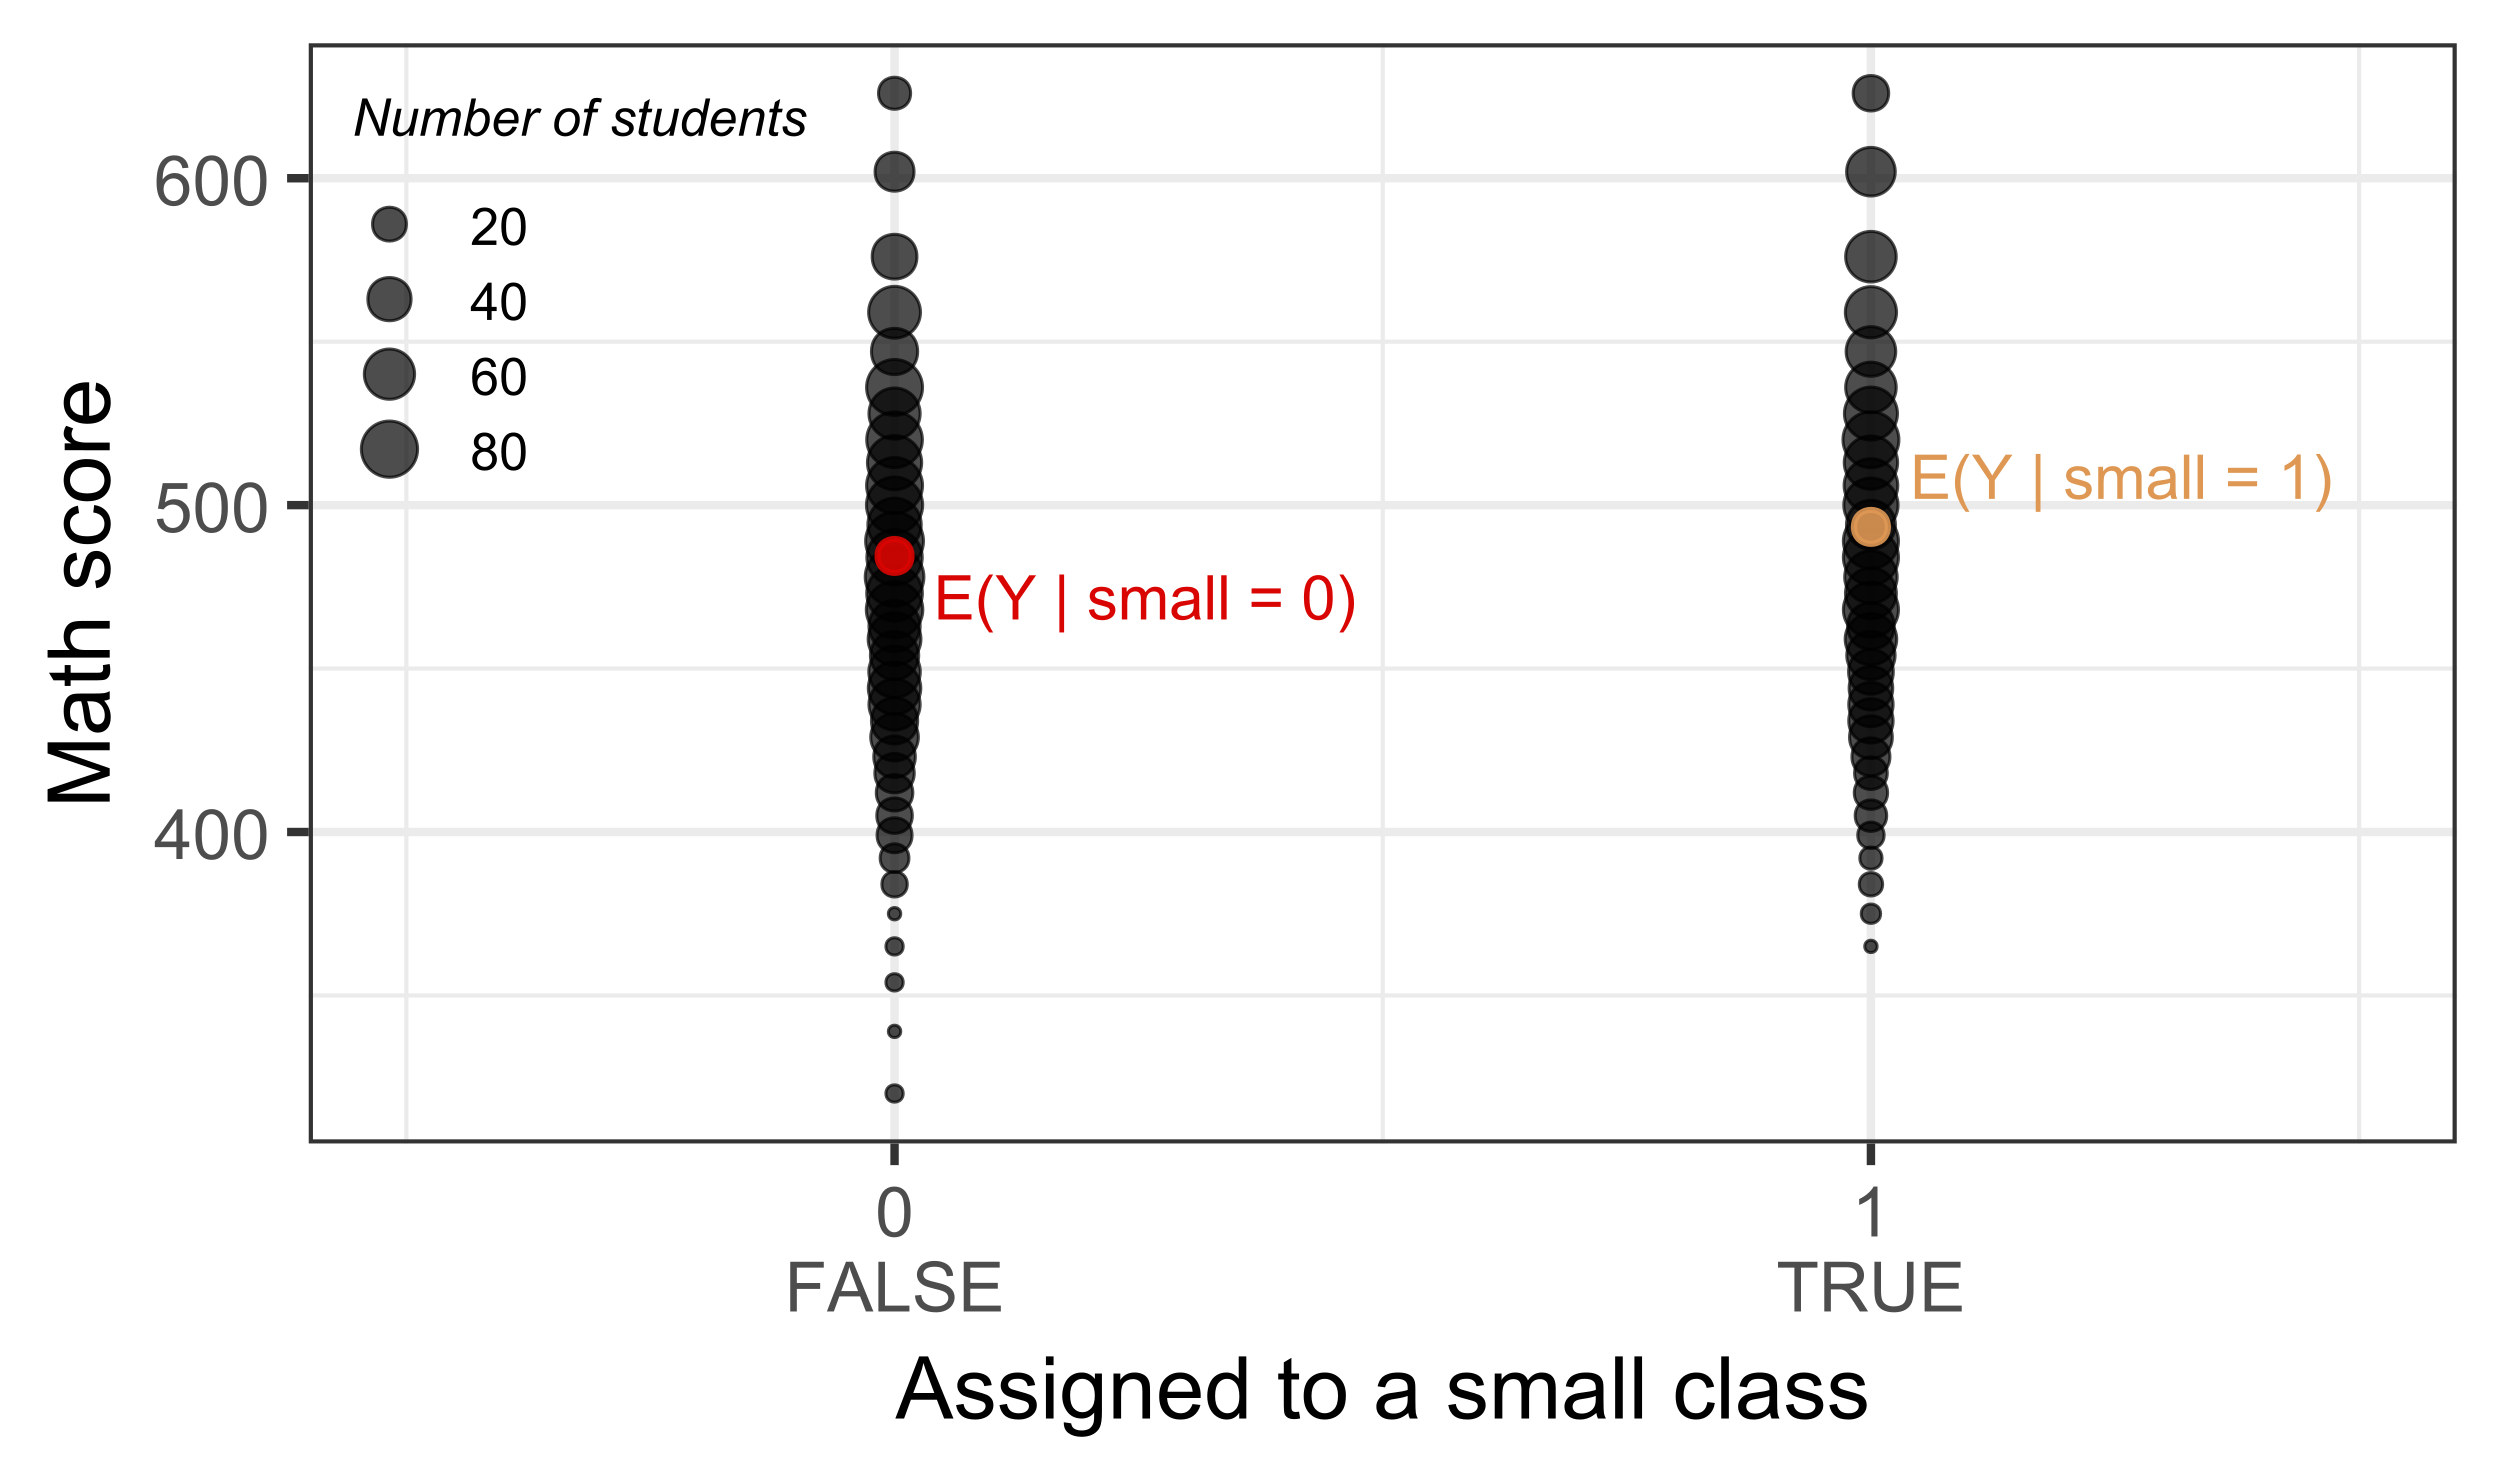 <?xml version="1.0" encoding="UTF-8"?>
<svg xmlns="http://www.w3.org/2000/svg" xmlns:xlink="http://www.w3.org/1999/xlink" width="576" height="342" viewBox="0 0 576 342">
<defs>
<g>
<g id="glyph-0-0">
<path d="M 1.125 0 L 1.125 -10.184 L 8.488 -10.184 L 8.488 -8.98 L 2.473 -8.98 L 2.473 -5.863 L 8.105 -5.863 L 8.105 -4.668 L 2.473 -4.668 L 2.473 -1.203 L 8.727 -1.203 L 8.727 0 Z M 1.125 0 "/>
</g>
<g id="glyph-0-1">
<path d="M 3.328 2.992 C 2.637 2.125 2.055 1.105 1.578 -0.062 C 1.102 -1.23 0.863 -2.438 0.863 -3.688 C 0.863 -4.789 1.039 -5.848 1.395 -6.855 C 1.812 -8.027 2.457 -9.195 3.328 -10.355 L 4.223 -10.355 C 3.664 -9.395 3.293 -8.707 3.113 -8.293 C 2.828 -7.656 2.605 -6.988 2.445 -6.293 C 2.246 -5.426 2.145 -4.559 2.145 -3.68 C 2.145 -1.453 2.84 0.77 4.223 2.992 Z M 3.328 2.992 "/>
</g>
<g id="glyph-0-2">
<path d="M 3.965 0 L 3.965 -4.312 L 0.043 -10.184 L 1.68 -10.184 L 3.688 -7.113 C 4.059 -6.539 4.402 -5.965 4.723 -5.391 C 5.027 -5.922 5.398 -6.523 5.836 -7.191 L 7.809 -10.184 L 9.379 -10.184 L 5.312 -4.312 L 5.312 0 Z M 3.965 0 "/>
</g>
<g id="glyph-0-3">
</g>
<g id="glyph-0-4">
<path d="M 1.305 2.992 L 1.305 -10.355 L 2.398 -10.355 L 2.398 2.992 Z M 1.305 2.992 "/>
</g>
<g id="glyph-0-5">
<path d="M 0.438 -2.203 L 1.676 -2.398 C 1.742 -1.902 1.938 -1.52 2.254 -1.258 C 2.57 -0.992 3.016 -0.863 3.586 -0.863 C 4.16 -0.863 4.586 -0.977 4.863 -1.211 C 5.141 -1.445 5.281 -1.719 5.281 -2.035 C 5.281 -2.316 5.156 -2.539 4.91 -2.703 C 4.738 -2.812 4.312 -2.953 3.633 -3.125 C 2.715 -3.359 2.082 -3.559 1.727 -3.727 C 1.371 -3.895 1.102 -4.129 0.922 -4.43 C 0.738 -4.727 0.645 -5.059 0.645 -5.418 C 0.645 -5.746 0.723 -6.051 0.871 -6.332 C 1.023 -6.613 1.227 -6.844 1.488 -7.031 C 1.68 -7.172 1.945 -7.297 2.281 -7.395 C 2.617 -7.492 2.977 -7.543 3.363 -7.543 C 3.941 -7.543 4.449 -7.461 4.887 -7.293 C 5.324 -7.129 5.648 -6.902 5.855 -6.617 C 6.062 -6.332 6.207 -5.949 6.285 -5.473 L 5.062 -5.309 C 5.008 -5.688 4.848 -5.984 4.582 -6.195 C 4.316 -6.41 3.938 -6.516 3.453 -6.516 C 2.879 -6.516 2.469 -6.422 2.223 -6.23 C 1.977 -6.043 1.855 -5.82 1.855 -5.562 C 1.855 -5.402 1.906 -5.258 2.008 -5.125 C 2.109 -4.992 2.27 -4.883 2.488 -4.793 C 2.613 -4.746 2.98 -4.641 3.59 -4.473 C 4.477 -4.238 5.094 -4.043 5.441 -3.895 C 5.793 -3.742 6.066 -3.523 6.266 -3.238 C 6.465 -2.949 6.562 -2.594 6.562 -2.168 C 6.562 -1.75 6.441 -1.359 6.199 -0.988 C 5.957 -0.621 5.605 -0.336 5.148 -0.137 C 4.688 0.066 4.172 0.168 3.59 0.168 C 2.633 0.168 1.902 -0.031 1.398 -0.43 C 0.898 -0.828 0.578 -1.418 0.438 -2.203 Z M 0.438 -2.203 "/>
</g>
<g id="glyph-0-6">
<path d="M 0.938 0 L 0.938 -7.379 L 2.055 -7.379 L 2.055 -6.344 C 2.289 -6.703 2.594 -6.992 2.98 -7.215 C 3.363 -7.434 3.801 -7.543 4.293 -7.543 C 4.84 -7.543 5.289 -7.43 5.637 -7.203 C 5.988 -6.977 6.234 -6.66 6.375 -6.25 C 6.961 -7.113 7.719 -7.543 8.656 -7.543 C 9.387 -7.543 9.949 -7.34 10.344 -6.938 C 10.738 -6.531 10.934 -5.906 10.934 -5.062 L 10.934 0 L 9.691 0 L 9.691 -4.648 C 9.691 -5.148 9.648 -5.508 9.57 -5.727 C 9.488 -5.949 9.34 -6.125 9.129 -6.258 C 8.914 -6.395 8.664 -6.461 8.379 -6.461 C 7.859 -6.461 7.43 -6.289 7.086 -5.941 C 6.742 -5.598 6.57 -5.047 6.57 -4.285 L 6.57 0 L 5.32 0 L 5.32 -4.793 C 5.32 -5.348 5.219 -5.766 5.016 -6.043 C 4.812 -6.32 4.477 -6.461 4.016 -6.461 C 3.664 -6.461 3.336 -6.367 3.039 -6.184 C 2.742 -5.996 2.523 -5.727 2.391 -5.371 C 2.254 -5.012 2.188 -4.5 2.188 -3.828 L 2.188 0 Z M 0.938 0 "/>
</g>
<g id="glyph-0-7">
<path d="M 5.75 -0.91 C 5.289 -0.516 4.844 -0.238 4.414 -0.078 C 3.984 0.086 3.527 0.168 3.035 0.168 C 2.227 0.168 1.602 -0.031 1.168 -0.426 C 0.73 -0.824 0.516 -1.328 0.516 -1.945 C 0.516 -2.305 0.598 -2.637 0.762 -2.934 C 0.926 -3.234 1.141 -3.473 1.406 -3.652 C 1.672 -3.836 1.973 -3.973 2.305 -4.062 C 2.551 -4.129 2.922 -4.191 3.418 -4.25 C 4.426 -4.371 5.172 -4.516 5.648 -4.684 C 5.652 -4.852 5.656 -4.961 5.656 -5.008 C 5.656 -5.52 5.535 -5.875 5.301 -6.086 C 4.98 -6.367 4.508 -6.508 3.875 -6.508 C 3.289 -6.508 2.855 -6.406 2.574 -6.199 C 2.293 -5.992 2.086 -5.629 1.953 -5.105 L 0.73 -5.273 C 0.84 -5.797 1.023 -6.219 1.277 -6.539 C 1.531 -6.863 1.902 -7.109 2.383 -7.285 C 2.863 -7.457 3.422 -7.543 4.059 -7.543 C 4.688 -7.543 5.199 -7.469 5.594 -7.32 C 5.984 -7.172 6.273 -6.988 6.461 -6.762 C 6.645 -6.539 6.773 -6.254 6.848 -5.91 C 6.891 -5.699 6.91 -5.312 6.91 -4.758 L 6.91 -3.09 C 6.91 -1.93 6.938 -1.195 6.992 -0.887 C 7.043 -0.578 7.148 -0.281 7.309 0 L 6 0 C 5.871 -0.258 5.789 -0.562 5.75 -0.91 M 5.648 -3.703 C 5.195 -3.516 4.512 -3.359 3.605 -3.23 C 3.09 -3.156 2.727 -3.074 2.516 -2.98 C 2.301 -2.887 2.137 -2.754 2.02 -2.574 C 1.906 -2.395 1.848 -2.199 1.848 -1.98 C 1.848 -1.645 1.973 -1.367 2.227 -1.145 C 2.48 -0.926 2.848 -0.812 3.336 -0.812 C 3.816 -0.812 4.246 -0.918 4.621 -1.129 C 4.996 -1.34 5.27 -1.629 5.445 -1.992 C 5.582 -2.277 5.648 -2.691 5.648 -3.242 Z M 5.648 -3.703 "/>
</g>
<g id="glyph-0-8">
<path d="M 0.91 0 L 0.91 -10.184 L 2.16 -10.184 L 2.16 0 Z M 0.91 0 "/>
</g>
<g id="glyph-0-9">
<path d="M 7.516 -5.988 L 0.793 -5.988 L 0.793 -7.156 L 7.516 -7.156 L 7.516 -5.988 M 7.516 -2.898 L 0.793 -2.898 L 0.793 -4.062 L 7.516 -4.062 Z M 7.516 -2.898 "/>
</g>
<g id="glyph-0-10">
<path d="M 0.59 -5.023 C 0.59 -6.227 0.715 -7.195 0.961 -7.93 C 1.211 -8.664 1.578 -9.23 2.066 -9.629 C 2.555 -10.027 3.168 -10.227 3.91 -10.227 C 4.457 -10.227 4.938 -10.113 5.348 -9.895 C 5.762 -9.676 6.102 -9.359 6.371 -8.945 C 6.637 -8.527 6.848 -8.023 7.004 -7.43 C 7.156 -6.836 7.23 -6.031 7.23 -5.023 C 7.23 -3.828 7.109 -2.863 6.863 -2.129 C 6.617 -1.395 6.25 -0.828 5.762 -0.426 C 5.273 -0.027 4.656 0.172 3.91 0.172 C 2.93 0.172 2.156 -0.18 1.598 -0.883 C 0.926 -1.73 0.59 -3.109 0.59 -5.023 M 1.875 -5.023 C 1.875 -3.352 2.07 -2.238 2.461 -1.684 C 2.855 -1.133 3.336 -0.855 3.91 -0.855 C 4.484 -0.855 4.969 -1.133 5.359 -1.688 C 5.75 -2.242 5.945 -3.355 5.945 -5.023 C 5.945 -6.699 5.75 -7.812 5.359 -8.363 C 4.969 -8.914 4.48 -9.191 3.898 -9.191 C 3.324 -9.191 2.863 -8.945 2.523 -8.461 C 2.09 -7.84 1.875 -6.695 1.875 -5.023 Z M 1.875 -5.023 "/>
</g>
<g id="glyph-0-11">
<path d="M 1.758 2.992 L 0.863 2.992 C 2.246 0.77 2.938 -1.453 2.938 -3.68 C 2.938 -4.551 2.84 -5.414 2.641 -6.273 C 2.48 -6.969 2.262 -7.633 1.98 -8.273 C 1.801 -8.691 1.426 -9.383 0.863 -10.355 L 1.758 -10.355 C 2.629 -9.195 3.273 -8.027 3.688 -6.855 C 4.047 -5.848 4.223 -4.789 4.223 -3.688 C 4.223 -2.438 3.984 -1.23 3.504 -0.062 C 3.023 1.105 2.441 2.125 1.758 2.992 Z M 1.758 2.992 "/>
</g>
<g id="glyph-0-12">
<path d="M 5.301 0 L 4.051 0 L 4.051 -7.969 C 3.75 -7.68 3.355 -7.395 2.867 -7.105 C 2.375 -6.82 1.938 -6.605 1.551 -6.461 L 1.551 -7.668 C 2.25 -7.996 2.859 -8.395 3.383 -8.863 C 3.906 -9.332 4.277 -9.785 4.496 -10.227 L 5.301 -10.227 Z M 5.301 0 "/>
</g>
<g id="glyph-1-0">
<path d="M 5.172 0 L 5.172 -2.742 L 0.203 -2.742 L 0.203 -4.031 L 5.43 -11.453 L 6.578 -11.453 L 6.578 -4.031 L 8.125 -4.031 L 8.125 -2.742 L 6.578 -2.742 L 6.578 0 L 5.172 0 M 5.172 -4.031 L 5.172 -9.195 L 1.586 -4.031 Z M 5.172 -4.031 "/>
</g>
<g id="glyph-1-1">
<path d="M 0.664 -5.648 C 0.664 -7.004 0.805 -8.094 1.082 -8.918 C 1.359 -9.742 1.773 -10.379 2.324 -10.828 C 2.875 -11.277 3.566 -11.5 4.398 -11.5 C 5.012 -11.5 5.551 -11.375 6.016 -11.129 C 6.48 -10.883 6.863 -10.523 7.164 -10.059 C 7.465 -9.594 7.703 -9.023 7.875 -8.355 C 8.047 -7.688 8.133 -6.785 8.133 -5.648 C 8.133 -4.305 7.996 -3.219 7.719 -2.395 C 7.441 -1.57 7.031 -0.93 6.48 -0.48 C 5.93 -0.031 5.238 0.195 4.398 0.195 C 3.293 0.195 2.426 -0.199 1.797 -0.992 C 1.043 -1.945 0.664 -3.496 0.664 -5.648 M 2.109 -5.648 C 2.109 -3.77 2.328 -2.516 2.77 -1.895 C 3.211 -1.273 3.754 -0.961 4.398 -0.961 C 5.043 -0.961 5.586 -1.273 6.027 -1.898 C 6.469 -2.523 6.688 -3.773 6.688 -5.648 C 6.688 -7.535 6.469 -8.785 6.027 -9.406 C 5.586 -10.027 5.039 -10.336 4.383 -10.336 C 3.738 -10.336 3.223 -10.062 2.836 -9.516 C 2.352 -8.816 2.109 -7.527 2.109 -5.648 Z M 2.109 -5.648 "/>
</g>
<g id="glyph-1-2">
<path d="M 0.664 -3 L 2.141 -3.125 C 2.25 -2.406 2.504 -1.867 2.902 -1.504 C 3.301 -1.141 3.781 -0.961 4.344 -0.961 C 5.02 -0.961 5.594 -1.215 6.062 -1.727 C 6.531 -2.238 6.766 -2.914 6.766 -3.758 C 6.766 -4.559 6.539 -5.191 6.09 -5.656 C 5.641 -6.121 5.051 -6.352 4.32 -6.352 C 3.867 -6.352 3.457 -6.25 3.094 -6.043 C 2.73 -5.836 2.441 -5.57 2.234 -5.242 L 0.914 -5.414 L 2.023 -11.297 L 7.719 -11.297 L 7.719 -9.953 L 3.148 -9.953 L 2.531 -6.875 C 3.219 -7.355 3.941 -7.594 4.695 -7.594 C 5.695 -7.594 6.539 -7.246 7.227 -6.555 C 7.914 -5.863 8.258 -4.973 8.258 -3.883 C 8.258 -2.848 7.957 -1.949 7.352 -1.195 C 6.617 -0.27 5.613 0.195 4.344 0.195 C 3.301 0.195 2.453 -0.098 1.793 -0.68 C 1.133 -1.262 0.758 -2.035 0.664 -3 Z M 0.664 -3 "/>
</g>
<g id="glyph-1-3">
<path d="M 7.961 -8.648 L 6.562 -8.539 C 6.438 -9.09 6.262 -9.492 6.031 -9.742 C 5.652 -10.145 5.184 -10.344 4.625 -10.344 C 4.176 -10.344 3.785 -10.219 3.445 -9.969 C 3.004 -9.645 2.652 -9.176 2.398 -8.555 C 2.145 -7.934 2.012 -7.051 2 -5.906 C 2.34 -6.422 2.754 -6.805 3.242 -7.055 C 3.73 -7.305 4.246 -7.43 4.781 -7.43 C 5.719 -7.43 6.516 -7.086 7.176 -6.395 C 7.836 -5.703 8.164 -4.812 8.164 -3.719 C 8.164 -3 8.008 -2.332 7.699 -1.715 C 7.391 -1.098 6.965 -0.625 6.422 -0.297 C 5.879 0.031 5.266 0.195 4.578 0.195 C 3.406 0.195 2.449 -0.234 1.711 -1.098 C 0.973 -1.961 0.602 -3.379 0.602 -5.359 C 0.602 -7.574 1.012 -9.184 1.828 -10.188 C 2.543 -11.062 3.504 -11.5 4.711 -11.5 C 5.613 -11.5 6.352 -11.246 6.926 -10.742 C 7.5 -10.238 7.848 -9.539 7.961 -8.648 M 2.219 -3.711 C 2.219 -3.227 2.32 -2.762 2.527 -2.32 C 2.734 -1.879 3.02 -1.539 3.391 -1.309 C 3.762 -1.078 4.148 -0.961 4.555 -0.961 C 5.148 -0.961 5.66 -1.199 6.086 -1.68 C 6.512 -2.16 6.727 -2.809 6.727 -3.633 C 6.727 -4.426 6.516 -5.047 6.094 -5.504 C 5.672 -5.961 5.141 -6.188 4.5 -6.188 C 3.863 -6.188 3.324 -5.961 2.883 -5.504 C 2.441 -5.047 2.219 -4.449 2.219 -3.711 Z M 2.219 -3.711 "/>
</g>
<g id="glyph-1-4">
<path d="M 1.312 0 L 1.312 -11.453 L 9.039 -11.453 L 9.039 -10.102 L 2.828 -10.102 L 2.828 -6.555 L 8.203 -6.555 L 8.203 -5.203 L 2.828 -5.203 L 2.828 0 Z M 1.312 0 "/>
</g>
<g id="glyph-1-5">
<path d="M -0.023 0 L 4.375 -11.453 L 6.008 -11.453 L 10.695 0 L 8.969 0 L 7.633 -3.469 L 2.844 -3.469 L 1.586 0 L -0.023 0 M 3.281 -4.703 L 7.164 -4.703 L 5.969 -7.875 C 5.605 -8.84 5.332 -9.629 5.156 -10.25 C 5.012 -9.516 4.805 -8.785 4.539 -8.062 Z M 3.281 -4.703 "/>
</g>
<g id="glyph-1-6">
<path d="M 1.172 0 L 1.172 -11.453 L 2.688 -11.453 L 2.688 -1.352 L 8.328 -1.352 L 8.328 0 Z M 1.172 0 "/>
</g>
<g id="glyph-1-7">
<path d="M 0.719 -3.68 L 2.148 -3.805 C 2.215 -3.23 2.375 -2.762 2.621 -2.395 C 2.867 -2.027 3.254 -1.73 3.773 -1.504 C 4.293 -1.277 4.879 -1.164 5.531 -1.164 C 6.109 -1.164 6.621 -1.25 7.062 -1.422 C 7.504 -1.594 7.836 -1.828 8.051 -2.129 C 8.266 -2.43 8.375 -2.754 8.375 -3.109 C 8.375 -3.469 8.27 -3.781 8.062 -4.051 C 7.855 -4.32 7.512 -4.543 7.031 -4.727 C 6.723 -4.848 6.043 -5.031 4.992 -5.285 C 3.941 -5.539 3.203 -5.777 2.781 -6 C 2.234 -6.285 1.828 -6.641 1.559 -7.066 C 1.289 -7.492 1.156 -7.965 1.156 -8.492 C 1.156 -9.07 1.32 -9.609 1.648 -10.113 C 1.977 -10.617 2.457 -10.996 3.086 -11.258 C 3.715 -11.52 4.418 -11.648 5.188 -11.648 C 6.035 -11.648 6.785 -11.512 7.434 -11.238 C 8.082 -10.965 8.582 -10.562 8.93 -10.031 C 9.277 -9.5 9.465 -8.898 9.492 -8.227 L 8.039 -8.117 C 7.961 -8.84 7.695 -9.387 7.246 -9.758 C 6.797 -10.129 6.129 -10.312 5.25 -10.312 C 4.332 -10.312 3.664 -10.145 3.246 -9.809 C 2.828 -9.473 2.617 -9.066 2.617 -8.594 C 2.617 -8.184 2.766 -7.844 3.062 -7.578 C 3.355 -7.312 4.117 -7.039 5.348 -6.762 C 6.578 -6.484 7.426 -6.238 7.883 -6.031 C 8.551 -5.723 9.043 -5.336 9.359 -4.863 C 9.676 -4.391 9.836 -3.848 9.836 -3.234 C 9.836 -2.625 9.66 -2.051 9.312 -1.512 C 8.965 -0.973 8.461 -0.555 7.809 -0.254 C 7.156 0.047 6.418 0.195 5.602 0.195 C 4.566 0.195 3.695 0.043 2.996 -0.258 C 2.297 -0.559 1.746 -1.016 1.348 -1.621 C 0.949 -2.227 0.738 -2.914 0.719 -3.68 Z M 0.719 -3.68 "/>
</g>
<g id="glyph-1-8">
<path d="M 1.266 0 L 1.266 -11.453 L 9.547 -11.453 L 9.547 -10.102 L 2.781 -10.102 L 2.781 -6.594 L 9.117 -6.594 L 9.117 -5.25 L 2.781 -5.25 L 2.781 -1.352 L 9.812 -1.352 L 9.812 0 Z M 1.266 0 "/>
</g>
<g id="glyph-1-9">
<path d="M 5.961 0 L 4.555 0 L 4.555 -8.961 C 4.215 -8.637 3.773 -8.316 3.223 -7.992 C 2.672 -7.668 2.18 -7.426 1.742 -7.266 L 1.742 -8.625 C 2.527 -8.996 3.215 -9.441 3.805 -9.969 C 4.395 -10.496 4.809 -11.004 5.055 -11.5 L 5.961 -11.5 Z M 5.961 0 "/>
</g>
<g id="glyph-1-10">
<path d="M 4.148 0 L 4.148 -10.102 L 0.375 -10.102 L 0.375 -11.453 L 9.453 -11.453 L 9.453 -10.102 L 5.664 -10.102 L 5.664 0 Z M 4.148 0 "/>
</g>
<g id="glyph-1-11">
<path d="M 1.258 0 L 1.258 -11.453 L 6.336 -11.453 C 7.355 -11.453 8.133 -11.352 8.664 -11.145 C 9.195 -10.938 9.621 -10.574 9.938 -10.055 C 10.254 -9.535 10.414 -8.957 10.414 -8.328 C 10.414 -7.516 10.152 -6.832 9.625 -6.273 C 9.098 -5.715 8.285 -5.363 7.188 -5.211 C 7.59 -5.02 7.895 -4.828 8.102 -4.641 C 8.543 -4.234 8.965 -3.727 9.359 -3.117 L 11.352 0 L 9.445 0 L 7.93 -2.383 C 7.488 -3.07 7.121 -3.598 6.836 -3.961 C 6.551 -4.324 6.293 -4.582 6.066 -4.727 C 5.84 -4.871 5.609 -4.973 5.375 -5.031 C 5.203 -5.066 4.922 -5.086 4.531 -5.086 L 2.773 -5.086 L 2.773 0 L 1.258 0 M 2.773 -6.398 L 6.031 -6.398 C 6.723 -6.398 7.266 -6.469 7.656 -6.613 C 8.047 -6.758 8.344 -6.984 8.547 -7.301 C 8.75 -7.617 8.852 -7.957 8.852 -8.328 C 8.852 -8.871 8.656 -9.316 8.262 -9.664 C 7.867 -10.012 7.246 -10.188 6.398 -10.188 L 2.773 -10.188 Z M 2.773 -6.398 "/>
</g>
<g id="glyph-1-12">
<path d="M 8.75 -11.453 L 10.266 -11.453 L 10.266 -4.836 C 10.266 -3.684 10.137 -2.77 9.875 -2.094 C 9.613 -1.418 9.145 -0.867 8.465 -0.441 C 7.785 -0.016 6.895 0.195 5.789 0.195 C 4.715 0.195 3.84 0.012 3.156 -0.359 C 2.473 -0.73 1.988 -1.266 1.695 -1.965 C 1.402 -2.664 1.258 -3.621 1.258 -4.836 L 1.258 -11.453 L 2.773 -11.453 L 2.773 -4.844 C 2.773 -3.848 2.867 -3.117 3.051 -2.645 C 3.234 -2.172 3.555 -1.809 4.004 -1.555 C 4.453 -1.301 5.004 -1.172 5.656 -1.172 C 6.77 -1.172 7.566 -1.426 8.039 -1.93 C 8.512 -2.434 8.75 -3.406 8.75 -4.844 Z M 8.75 -11.453 "/>
</g>
<g id="glyph-2-0">
<path d="M -0.031 0 L 5.469 -14.316 L 7.508 -14.316 L 13.367 0 L 11.211 0 L 9.539 -4.336 L 3.555 -4.336 L 1.984 0 L -0.031 0 M 4.102 -5.879 L 8.953 -5.879 L 7.461 -9.844 C 7.004 -11.047 6.668 -12.039 6.445 -12.812 C 6.262 -11.895 6.008 -10.984 5.672 -10.078 Z M 4.102 -5.879 "/>
</g>
<g id="glyph-2-1">
<path d="M 0.617 -3.094 L 2.352 -3.367 C 2.453 -2.672 2.723 -2.141 3.168 -1.766 C 3.613 -1.398 4.238 -1.211 5.039 -1.211 C 5.848 -1.211 6.445 -1.375 6.836 -1.703 C 7.227 -2.031 7.422 -2.418 7.422 -2.859 C 7.422 -3.258 7.25 -3.57 6.906 -3.797 C 6.664 -3.953 6.062 -4.152 5.109 -4.395 C 3.82 -4.719 2.926 -5 2.426 -5.238 C 1.93 -5.477 1.551 -5.805 1.293 -6.227 C 1.035 -6.645 0.906 -7.109 0.906 -7.617 C 0.906 -8.078 1.016 -8.508 1.227 -8.902 C 1.438 -9.297 1.727 -9.621 2.09 -9.883 C 2.363 -10.086 2.734 -10.254 3.207 -10.395 C 3.68 -10.535 4.188 -10.605 4.727 -10.605 C 5.539 -10.605 6.254 -10.488 6.871 -10.254 C 7.484 -10.02 7.938 -9.703 8.234 -9.301 C 8.523 -8.902 8.727 -8.367 8.836 -7.695 L 7.117 -7.461 C 7.039 -7.996 6.816 -8.41 6.441 -8.711 C 6.066 -9.012 5.539 -9.16 4.852 -9.16 C 4.047 -9.16 3.469 -9.027 3.125 -8.758 C 2.781 -8.492 2.609 -8.18 2.609 -7.82 C 2.609 -7.594 2.68 -7.391 2.82 -7.207 C 2.965 -7.02 3.191 -6.863 3.496 -6.738 C 3.672 -6.672 4.188 -6.523 5.047 -6.289 C 6.293 -5.957 7.16 -5.684 7.652 -5.473 C 8.145 -5.262 8.527 -4.953 8.809 -4.551 C 9.09 -4.148 9.227 -3.645 9.227 -3.047 C 9.227 -2.461 9.059 -1.91 8.715 -1.391 C 8.375 -0.875 7.879 -0.473 7.234 -0.191 C 6.594 0.094 5.863 0.234 5.047 0.234 C 3.703 0.234 2.676 -0.047 1.969 -0.605 C 1.262 -1.164 0.812 -1.996 0.617 -3.094 Z M 0.617 -3.094 "/>
</g>
<g id="glyph-2-2">
<path d="M 1.328 -12.297 L 1.328 -14.316 L 3.086 -14.316 L 3.086 -12.297 L 1.328 -12.297 M 1.328 0 L 1.328 -10.371 L 3.086 -10.371 L 3.086 0 Z M 1.328 0 "/>
</g>
<g id="glyph-2-3">
<path d="M 0.996 0.859 L 2.703 1.113 C 2.777 1.641 2.977 2.023 3.301 2.266 C 3.738 2.59 4.332 2.754 5.086 2.754 C 5.902 2.754 6.531 2.59 6.973 2.266 C 7.414 1.941 7.715 1.484 7.871 0.898 C 7.961 0.539 8.004 -0.211 8 -1.359 C 7.23 -0.453 6.273 0 5.125 0 C 3.703 0 2.598 -0.516 1.816 -1.543 C 1.035 -2.57 0.645 -3.805 0.645 -5.242 C 0.645 -6.234 0.824 -7.148 1.18 -7.984 C 1.539 -8.82 2.059 -9.465 2.738 -9.922 C 3.418 -10.379 4.219 -10.605 5.137 -10.605 C 6.359 -10.605 7.371 -10.109 8.164 -9.121 L 8.164 -10.371 L 9.785 -10.371 L 9.785 -1.406 C 9.785 0.207 9.621 1.352 9.293 2.027 C 8.965 2.699 8.441 3.234 7.73 3.625 C 7.016 4.016 6.141 4.211 5.098 4.211 C 3.859 4.211 2.859 3.93 2.102 3.375 C 1.336 2.816 0.969 1.98 0.996 0.859 M 2.453 -5.371 C 2.453 -4.012 2.723 -3.016 3.262 -2.391 C 3.801 -1.766 4.48 -1.453 5.293 -1.453 C 6.102 -1.453 6.777 -1.766 7.324 -2.387 C 7.871 -3.008 8.145 -3.984 8.145 -5.312 C 8.145 -6.582 7.863 -7.539 7.301 -8.184 C 6.738 -8.828 6.059 -9.148 5.266 -9.148 C 4.484 -9.148 3.82 -8.832 3.273 -8.199 C 2.727 -7.562 2.453 -6.621 2.453 -5.371 Z M 2.453 -5.371 "/>
</g>
<g id="glyph-2-4">
<path d="M 1.32 0 L 1.32 -10.371 L 2.898 -10.371 L 2.898 -8.898 C 3.66 -10.035 4.762 -10.605 6.203 -10.605 C 6.828 -10.605 7.402 -10.492 7.926 -10.27 C 8.449 -10.043 8.84 -9.75 9.102 -9.383 C 9.363 -9.02 9.543 -8.586 9.648 -8.086 C 9.715 -7.762 9.746 -7.191 9.746 -6.375 L 9.746 0 L 7.988 0 L 7.988 -6.309 C 7.988 -7.023 7.922 -7.559 7.781 -7.914 C 7.648 -8.27 7.402 -8.555 7.055 -8.766 C 6.707 -8.977 6.297 -9.082 5.828 -9.082 C 5.082 -9.082 4.434 -8.844 3.891 -8.367 C 3.348 -7.895 3.078 -6.992 3.078 -5.664 L 3.078 0 Z M 1.32 0 "/>
</g>
<g id="glyph-2-5">
<path d="M 8.418 -3.34 L 10.234 -3.117 C 9.949 -2.055 9.418 -1.23 8.641 -0.645 C 7.867 -0.059 6.879 0.234 5.672 0.234 C 4.156 0.234 2.953 -0.234 2.066 -1.168 C 1.176 -2.102 0.734 -3.41 0.734 -5.098 C 0.734 -6.844 1.18 -8.195 2.078 -9.16 C 2.977 -10.125 4.145 -10.605 5.578 -10.605 C 6.961 -10.605 8.094 -10.133 8.977 -9.188 C 9.852 -8.246 10.293 -6.918 10.293 -5.203 C 10.293 -5.102 10.289 -4.945 10.281 -4.734 L 2.547 -4.734 C 2.613 -3.598 2.938 -2.727 3.516 -2.117 C 4.094 -1.516 4.816 -1.211 5.684 -1.211 C 6.328 -1.211 6.879 -1.379 7.336 -1.719 C 7.789 -2.059 8.152 -2.598 8.418 -3.34 M 2.648 -6.18 L 8.438 -6.18 C 8.359 -7.055 8.137 -7.707 7.773 -8.145 C 7.215 -8.82 6.488 -9.16 5.594 -9.16 C 4.789 -9.16 4.109 -8.891 3.559 -8.352 C 3.008 -7.809 2.703 -7.086 2.648 -6.18 Z M 2.648 -6.18 "/>
</g>
<g id="glyph-2-6">
<path d="M 8.047 0 L 8.047 -1.309 C 7.391 -0.281 6.422 0.234 5.148 0.234 C 4.32 0.234 3.559 0.008 2.867 -0.449 C 2.172 -0.906 1.637 -1.543 1.254 -2.359 C 0.875 -3.176 0.684 -4.113 0.684 -5.176 C 0.684 -6.211 0.855 -7.148 1.203 -7.992 C 1.547 -8.836 2.062 -9.48 2.754 -9.93 C 3.445 -10.383 4.215 -10.605 5.07 -10.605 C 5.695 -10.605 6.25 -10.473 6.738 -10.211 C 7.227 -9.945 7.625 -9.602 7.93 -9.18 L 7.93 -14.316 L 9.68 -14.316 L 9.68 0 L 8.047 0 M 2.492 -5.176 C 2.488 -3.848 2.77 -2.855 3.328 -2.195 C 3.891 -1.539 4.551 -1.211 5.312 -1.211 C 6.082 -1.211 6.734 -1.523 7.27 -2.152 C 7.809 -2.781 8.078 -3.742 8.078 -5.031 C 8.078 -6.449 7.805 -7.492 7.258 -8.156 C 6.711 -8.82 6.035 -9.148 5.234 -9.148 C 4.453 -9.148 3.801 -8.832 3.277 -8.195 C 2.754 -7.555 2.488 -6.551 2.492 -5.176 Z M 2.492 -5.176 "/>
</g>
<g id="glyph-2-7">
</g>
<g id="glyph-2-8">
<path d="M 5.156 -1.57 L 5.41 -0.02 C 4.914 0.086 4.473 0.137 4.082 0.137 C 3.445 0.137 2.949 0.035 2.598 -0.164 C 2.246 -0.367 2 -0.633 1.855 -0.961 C 1.711 -1.289 1.641 -1.984 1.641 -3.039 L 1.641 -9.004 L 0.352 -9.004 L 0.352 -10.371 L 1.641 -10.371 L 1.641 -12.938 L 3.391 -13.992 L 3.391 -10.371 L 5.156 -10.371 L 5.156 -9.004 L 3.391 -9.004 L 3.391 -2.938 C 3.391 -2.438 3.418 -2.117 3.48 -1.973 C 3.543 -1.828 3.645 -1.715 3.785 -1.633 C 3.926 -1.547 4.125 -1.504 4.383 -1.504 C 4.578 -1.504 4.836 -1.527 5.156 -1.57 Z M 5.156 -1.57 "/>
</g>
<g id="glyph-2-9">
<path d="M 0.664 -5.188 C 0.664 -7.105 1.199 -8.527 2.266 -9.453 C 3.156 -10.223 4.246 -10.605 5.527 -10.605 C 6.953 -10.605 8.117 -10.137 9.023 -9.203 C 9.93 -8.27 10.383 -6.98 10.383 -5.332 C 10.383 -3.996 10.18 -2.949 9.781 -2.184 C 9.379 -1.418 8.797 -0.824 8.031 -0.398 C 7.266 0.023 6.434 0.234 5.527 0.234 C 4.074 0.234 2.902 -0.23 2.008 -1.164 C 1.113 -2.094 0.664 -3.434 0.664 -5.188 M 2.469 -5.188 C 2.469 -3.859 2.762 -2.863 3.34 -2.203 C 3.918 -1.543 4.648 -1.211 5.527 -1.211 C 6.398 -1.211 7.125 -1.543 7.703 -2.207 C 8.285 -2.871 8.574 -3.883 8.574 -5.242 C 8.574 -6.527 8.281 -7.5 7.699 -8.16 C 7.117 -8.82 6.395 -9.148 5.527 -9.148 C 4.648 -9.148 3.918 -8.82 3.34 -8.164 C 2.762 -7.508 2.469 -6.516 2.469 -5.188 Z M 2.469 -5.188 "/>
</g>
<g id="glyph-2-10">
<path d="M 8.086 -1.281 C 7.434 -0.727 6.809 -0.336 6.207 -0.109 C 5.605 0.121 4.957 0.234 4.266 0.234 C 3.129 0.234 2.254 -0.043 1.641 -0.602 C 1.027 -1.156 0.723 -1.867 0.723 -2.734 C 0.723 -3.242 0.84 -3.707 1.07 -4.125 C 1.301 -4.547 1.602 -4.883 1.977 -5.137 C 2.352 -5.391 2.773 -5.582 3.242 -5.711 C 3.586 -5.805 4.109 -5.891 4.805 -5.977 C 6.223 -6.145 7.27 -6.348 7.938 -6.582 C 7.945 -6.824 7.949 -6.977 7.949 -7.039 C 7.949 -7.758 7.781 -8.262 7.453 -8.555 C 7 -8.953 6.336 -9.148 5.449 -9.148 C 4.621 -9.148 4.012 -9.004 3.617 -8.715 C 3.223 -8.426 2.934 -7.914 2.742 -7.18 L 1.023 -7.414 C 1.18 -8.148 1.438 -8.742 1.797 -9.195 C 2.156 -9.648 2.672 -9.996 3.352 -10.238 C 4.027 -10.484 4.812 -10.605 5.703 -10.605 C 6.59 -10.605 7.309 -10.5 7.859 -10.293 C 8.414 -10.086 8.82 -9.824 9.082 -9.508 C 9.344 -9.191 9.523 -8.793 9.629 -8.312 C 9.688 -8.012 9.719 -7.469 9.719 -6.688 L 9.719 -4.344 C 9.719 -2.711 9.754 -1.68 9.828 -1.246 C 9.902 -0.812 10.051 -0.398 10.273 0 L 8.438 0 C 8.254 -0.363 8.137 -0.789 8.086 -1.281 M 7.938 -5.203 C 7.301 -4.945 6.344 -4.723 5.07 -4.539 C 4.344 -4.438 3.836 -4.32 3.535 -4.188 C 3.234 -4.059 3.004 -3.867 2.844 -3.617 C 2.68 -3.367 2.598 -3.09 2.598 -2.781 C 2.598 -2.312 2.773 -1.922 3.129 -1.609 C 3.484 -1.297 4.004 -1.141 4.688 -1.141 C 5.363 -1.141 5.969 -1.289 6.492 -1.586 C 7.023 -1.883 7.41 -2.289 7.656 -2.805 C 7.844 -3.199 7.938 -3.785 7.938 -4.562 Z M 7.938 -5.203 "/>
</g>
<g id="glyph-2-11">
<path d="M 1.32 0 L 1.32 -10.371 L 2.891 -10.371 L 2.891 -8.914 C 3.215 -9.422 3.648 -9.832 4.188 -10.141 C 4.73 -10.449 5.344 -10.605 6.035 -10.605 C 6.805 -10.605 7.434 -10.445 7.926 -10.125 C 8.418 -9.809 8.762 -9.363 8.965 -8.789 C 9.785 -10 10.852 -10.605 12.168 -10.605 C 13.195 -10.605 13.988 -10.32 14.539 -9.75 C 15.094 -9.18 15.371 -8.305 15.371 -7.117 L 15.371 0 L 13.625 0 L 13.625 -6.531 C 13.625 -7.234 13.566 -7.742 13.453 -8.051 C 13.34 -8.359 13.133 -8.609 12.832 -8.797 C 12.531 -8.988 12.18 -9.082 11.777 -9.082 C 11.047 -9.082 10.441 -8.84 9.961 -8.355 C 9.48 -7.871 9.238 -7.094 9.238 -6.023 L 9.238 0 L 7.48 0 L 7.48 -6.738 C 7.48 -7.52 7.336 -8.105 7.051 -8.496 C 6.766 -8.887 6.297 -9.082 5.645 -9.082 C 5.148 -9.082 4.691 -8.953 4.273 -8.691 C 3.852 -8.43 3.547 -8.051 3.359 -7.547 C 3.172 -7.047 3.078 -6.324 3.078 -5.383 L 3.078 0 Z M 1.32 0 "/>
</g>
<g id="glyph-2-12">
<path d="M 1.281 0 L 1.281 -14.316 L 3.039 -14.316 L 3.039 0 Z M 1.281 0 "/>
</g>
<g id="glyph-2-13">
<path d="M 8.086 -3.797 L 9.812 -3.574 C 9.625 -2.383 9.141 -1.449 8.363 -0.777 C 7.586 -0.102 6.633 0.234 5.5 0.234 C 4.078 0.234 2.938 -0.23 2.074 -1.156 C 1.211 -2.086 0.781 -3.414 0.781 -5.148 C 0.781 -6.266 0.969 -7.246 1.336 -8.086 C 1.711 -8.926 2.273 -9.555 3.031 -9.977 C 3.789 -10.395 4.617 -10.605 5.508 -10.605 C 6.633 -10.605 7.555 -10.32 8.273 -9.75 C 8.988 -9.18 9.445 -8.371 9.648 -7.324 L 7.938 -7.062 C 7.777 -7.758 7.488 -8.281 7.074 -8.633 C 6.66 -8.984 6.164 -9.16 5.578 -9.16 C 4.691 -9.16 3.973 -8.844 3.418 -8.207 C 2.863 -7.574 2.586 -6.57 2.586 -5.195 C 2.586 -3.801 2.855 -2.789 3.391 -2.156 C 3.922 -1.527 4.617 -1.211 5.477 -1.211 C 6.168 -1.211 6.746 -1.422 7.207 -1.844 C 7.668 -2.27 7.961 -2.922 8.086 -3.797 Z M 8.086 -3.797 "/>
</g>
<g id="glyph-3-0">
<path d="M 0 -1.484 L -14.316 -1.484 L -14.316 -4.336 L -4.18 -7.727 C -3.234 -8.039 -2.527 -8.266 -2.059 -8.406 C -2.582 -8.57 -3.348 -8.824 -4.355 -9.172 L -14.316 -12.598 L -14.316 -15.148 L 0 -15.148 L 0 -13.32 L -11.984 -13.32 L 0 -9.16 L 0 -7.453 L -12.188 -3.312 L 0 -3.312 Z M 0 -1.484 "/>
</g>
<g id="glyph-3-1">
<path d="M -1.277 -8.086 C -0.727 -7.434 -0.336 -6.809 -0.105 -6.207 C 0.121 -5.605 0.234 -4.957 0.234 -4.266 C 0.234 -3.129 -0.043 -2.254 -0.602 -1.641 C -1.156 -1.027 -1.867 -0.723 -2.734 -0.723 C -3.242 -0.723 -3.707 -0.84 -4.125 -1.07 C -4.547 -1.301 -4.883 -1.602 -5.137 -1.977 C -5.391 -2.352 -5.582 -2.773 -5.711 -3.242 C -5.805 -3.586 -5.891 -4.109 -5.977 -4.805 C -6.145 -6.223 -6.348 -7.27 -6.582 -7.938 C -6.824 -7.945 -6.977 -7.949 -7.039 -7.949 C -7.758 -7.949 -8.262 -7.785 -8.555 -7.453 C -8.953 -7.004 -9.148 -6.336 -9.148 -5.449 C -9.148 -4.621 -9.004 -4.012 -8.715 -3.617 C -8.426 -3.223 -7.914 -2.934 -7.18 -2.746 L -7.414 -1.027 C -8.148 -1.18 -8.742 -1.438 -9.195 -1.797 C -9.648 -2.156 -9.996 -2.672 -10.238 -3.352 C -10.484 -4.027 -10.605 -4.812 -10.605 -5.703 C -10.605 -6.59 -10.5 -7.309 -10.293 -7.863 C -10.086 -8.414 -9.824 -8.82 -9.508 -9.082 C -9.191 -9.344 -8.793 -9.523 -8.312 -9.629 C -8.012 -9.688 -7.469 -9.719 -6.688 -9.719 L -4.344 -9.719 C -2.711 -9.719 -1.68 -9.754 -1.246 -9.828 C -0.812 -9.902 -0.398 -10.051 0 -10.273 L 0 -8.438 C -0.363 -8.254 -0.789 -8.137 -1.277 -8.086 M -5.203 -7.938 C -4.945 -7.301 -4.723 -6.344 -4.539 -5.07 C -4.438 -4.344 -4.32 -3.836 -4.188 -3.535 C -4.059 -3.234 -3.867 -3.004 -3.617 -2.844 C -3.367 -2.68 -3.09 -2.598 -2.781 -2.598 C -2.312 -2.598 -1.922 -2.773 -1.609 -3.129 C -1.297 -3.484 -1.141 -4.004 -1.141 -4.688 C -1.141 -5.363 -1.289 -5.969 -1.586 -6.492 C -1.883 -7.023 -2.289 -7.41 -2.801 -7.656 C -3.199 -7.844 -3.785 -7.938 -4.559 -7.938 Z M -5.203 -7.938 "/>
</g>
<g id="glyph-3-2">
<path d="M -1.57 -5.156 L -0.02 -5.41 C 0.086 -4.914 0.137 -4.473 0.137 -4.082 C 0.137 -3.445 0.035 -2.949 -0.164 -2.598 C -0.367 -2.246 -0.633 -2 -0.961 -1.855 C -1.289 -1.711 -1.984 -1.641 -3.039 -1.641 L -9.004 -1.641 L -9.004 -0.352 L -10.371 -0.352 L -10.371 -1.641 L -12.938 -1.641 L -13.992 -3.391 L -10.371 -3.391 L -10.371 -5.156 L -9.004 -5.156 L -9.004 -3.391 L -2.938 -3.391 C -2.438 -3.391 -2.117 -3.418 -1.973 -3.48 C -1.828 -3.543 -1.715 -3.645 -1.629 -3.785 C -1.547 -3.926 -1.504 -4.125 -1.504 -4.383 C -1.504 -4.578 -1.527 -4.836 -1.57 -5.156 Z M -1.57 -5.156 "/>
</g>
<g id="glyph-3-3">
<path d="M 0 -1.32 L -14.316 -1.32 L -14.316 -3.078 L -9.18 -3.078 C -10.129 -3.895 -10.605 -4.93 -10.605 -6.184 C -10.605 -6.949 -10.453 -7.617 -10.152 -8.184 C -9.848 -8.75 -9.43 -9.156 -8.898 -9.398 C -8.363 -9.645 -7.586 -9.766 -6.57 -9.766 L 0 -9.766 L 0 -8.008 L -6.57 -8.008 C -7.449 -8.008 -8.09 -7.816 -8.492 -7.438 C -8.891 -7.055 -9.094 -6.516 -9.094 -5.82 C -9.094 -5.301 -8.957 -4.809 -8.688 -4.352 C -8.418 -3.891 -8.051 -3.566 -7.586 -3.371 C -7.125 -3.176 -6.488 -3.078 -5.672 -3.078 L 0 -3.078 Z M 0 -1.32 "/>
</g>
<g id="glyph-3-4">
</g>
<g id="glyph-3-5">
<path d="M -3.094 -0.617 L -3.367 -2.352 C -2.672 -2.453 -2.141 -2.723 -1.766 -3.168 C -1.395 -3.613 -1.211 -4.238 -1.211 -5.039 C -1.211 -5.848 -1.375 -6.445 -1.703 -6.836 C -2.031 -7.227 -2.418 -7.422 -2.859 -7.422 C -3.258 -7.422 -3.57 -7.25 -3.797 -6.906 C -3.953 -6.664 -4.152 -6.062 -4.395 -5.109 C -4.719 -3.82 -5 -2.926 -5.238 -2.426 C -5.477 -1.93 -5.805 -1.551 -6.227 -1.293 C -6.645 -1.035 -7.109 -0.91 -7.617 -0.91 C -8.078 -0.91 -8.508 -1.016 -8.902 -1.227 C -9.297 -1.438 -9.621 -1.727 -9.883 -2.09 C -10.086 -2.363 -10.254 -2.734 -10.395 -3.207 C -10.535 -3.68 -10.605 -4.188 -10.605 -4.727 C -10.605 -5.539 -10.488 -6.254 -10.254 -6.871 C -10.02 -7.484 -9.703 -7.938 -9.301 -8.234 C -8.902 -8.523 -8.367 -8.727 -7.695 -8.836 L -7.461 -7.121 C -7.996 -7.043 -8.41 -6.816 -8.711 -6.441 C -9.012 -6.066 -9.16 -5.539 -9.16 -4.855 C -9.16 -4.047 -9.027 -3.469 -8.758 -3.125 C -8.492 -2.781 -8.18 -2.609 -7.82 -2.609 C -7.594 -2.609 -7.391 -2.68 -7.207 -2.824 C -7.02 -2.965 -6.863 -3.191 -6.738 -3.496 C -6.672 -3.672 -6.523 -4.188 -6.289 -5.047 C -5.957 -6.293 -5.684 -7.16 -5.473 -7.652 C -5.262 -8.145 -4.953 -8.527 -4.551 -8.809 C -4.148 -9.09 -3.645 -9.227 -3.047 -9.227 C -2.461 -9.227 -1.91 -9.059 -1.391 -8.715 C -0.875 -8.375 -0.473 -7.879 -0.191 -7.234 C 0.094 -6.594 0.234 -5.863 0.234 -5.047 C 0.234 -3.703 -0.047 -2.676 -0.605 -1.969 C -1.164 -1.262 -1.996 -0.812 -3.094 -0.617 Z M -3.094 -0.617 "/>
</g>
<g id="glyph-3-6">
<path d="M -3.797 -8.086 L -3.574 -9.812 C -2.383 -9.625 -1.449 -9.141 -0.777 -8.363 C -0.102 -7.586 0.234 -6.633 0.234 -5.5 C 0.234 -4.078 -0.23 -2.938 -1.156 -2.074 C -2.086 -1.211 -3.414 -0.781 -5.148 -0.781 C -6.266 -0.781 -7.246 -0.969 -8.086 -1.34 C -8.926 -1.711 -9.555 -2.273 -9.977 -3.031 C -10.395 -3.789 -10.605 -4.617 -10.605 -5.508 C -10.605 -6.633 -10.32 -7.555 -9.75 -8.273 C -9.18 -8.988 -8.371 -9.445 -7.324 -9.648 L -7.059 -7.938 C -7.758 -7.777 -8.281 -7.488 -8.633 -7.074 C -8.984 -6.66 -9.16 -6.164 -9.16 -5.578 C -9.16 -4.691 -8.844 -3.973 -8.207 -3.418 C -7.574 -2.863 -6.57 -2.59 -5.195 -2.59 C -3.801 -2.59 -2.789 -2.855 -2.156 -3.391 C -1.527 -3.922 -1.211 -4.617 -1.211 -5.477 C -1.211 -6.168 -1.422 -6.746 -1.844 -7.207 C -2.27 -7.668 -2.918 -7.961 -3.797 -8.086 Z M -3.797 -8.086 "/>
</g>
<g id="glyph-3-7">
<path d="M -5.188 -0.664 C -7.105 -0.664 -8.527 -1.199 -9.453 -2.266 C -10.223 -3.156 -10.605 -4.246 -10.605 -5.527 C -10.605 -6.953 -10.137 -8.117 -9.203 -9.023 C -8.27 -9.93 -6.98 -10.383 -5.332 -10.383 C -3.996 -10.383 -2.949 -10.18 -2.184 -9.781 C -1.418 -9.379 -0.824 -8.797 -0.398 -8.031 C 0.023 -7.266 0.234 -6.434 0.234 -5.527 C 0.234 -4.074 -0.23 -2.902 -1.16 -2.008 C -2.094 -1.113 -3.434 -0.664 -5.188 -0.664 M -5.188 -2.473 C -3.859 -2.473 -2.863 -2.762 -2.203 -3.34 C -1.543 -3.918 -1.211 -4.648 -1.211 -5.527 C -1.211 -6.398 -1.543 -7.125 -2.207 -7.703 C -2.871 -8.285 -3.883 -8.574 -5.242 -8.574 C -6.527 -8.574 -7.5 -8.281 -8.16 -7.699 C -8.82 -7.117 -9.148 -6.395 -9.148 -5.527 C -9.148 -4.648 -8.82 -3.918 -8.164 -3.34 C -7.508 -2.762 -6.516 -2.473 -5.188 -2.473 Z M -5.188 -2.473 "/>
</g>
<g id="glyph-3-8">
<path d="M 0 -1.297 L -10.371 -1.301 L -10.371 -2.883 L -8.797 -2.883 C -9.535 -3.285 -10.02 -3.656 -10.254 -4 C -10.488 -4.34 -10.605 -4.715 -10.605 -5.129 C -10.605 -5.719 -10.418 -6.32 -10.039 -6.934 L -8.406 -6.328 C -8.66 -5.898 -8.789 -5.469 -8.789 -5.039 C -8.789 -4.656 -8.672 -4.309 -8.441 -4.004 C -8.211 -3.699 -7.891 -3.48 -7.48 -3.352 C -6.855 -3.156 -6.172 -3.059 -5.43 -3.059 L 0 -3.055 Z M 0 -1.297 "/>
</g>
<g id="glyph-3-9">
<path d="M -3.34 -8.418 L -3.113 -10.234 C -2.055 -9.949 -1.23 -9.418 -0.645 -8.641 C -0.059 -7.867 0.234 -6.879 0.234 -5.672 C 0.234 -4.156 -0.234 -2.953 -1.168 -2.066 C -2.102 -1.176 -3.41 -0.734 -5.098 -0.734 C -6.844 -0.734 -8.195 -1.184 -9.16 -2.082 C -10.125 -2.98 -10.605 -4.145 -10.605 -5.578 C -10.605 -6.965 -10.133 -8.094 -9.188 -8.977 C -8.246 -9.852 -6.918 -10.293 -5.203 -10.293 C -5.102 -10.293 -4.945 -10.289 -4.734 -10.281 L -4.734 -2.551 C -3.598 -2.613 -2.727 -2.938 -2.117 -3.516 C -1.512 -4.094 -1.211 -4.816 -1.211 -5.684 C -1.211 -6.328 -1.379 -6.879 -1.719 -7.336 C -2.059 -7.789 -2.598 -8.152 -3.34 -8.418 M -6.18 -2.648 L -6.18 -8.438 C -7.055 -8.359 -7.707 -8.137 -8.145 -7.773 C -8.82 -7.215 -9.16 -6.488 -9.16 -5.598 C -9.16 -4.789 -8.891 -4.109 -8.352 -3.559 C -7.809 -3.008 -7.086 -2.707 -6.18 -2.648 Z M -6.18 -2.648 "/>
</g>
<g id="glyph-4-0">
<path d="M 0.586 0 L 2.383 -8.59 L 3.5 -8.59 L 4.945 -5.367 C 5.387 -4.383 5.734 -3.555 5.992 -2.883 C 6.141 -2.492 6.312 -1.965 6.508 -1.301 C 6.617 -2.023 6.746 -2.77 6.906 -3.539 L 7.961 -8.59 L 9.082 -8.59 L 7.289 0 L 6.152 0 L 4.02 -4.961 C 3.641 -5.836 3.344 -6.609 3.133 -7.277 C 3.078 -6.719 2.961 -6.031 2.797 -5.219 L 1.703 0 Z M 0.586 0 "/>
</g>
<g id="glyph-4-1">
<path d="M 4.648 -1.125 C 3.898 -0.281 3.137 0.141 2.355 0.141 C 1.875 0.141 1.488 0.004 1.191 -0.273 C 0.898 -0.547 0.75 -0.883 0.75 -1.281 C 0.75 -1.543 0.816 -1.992 0.949 -2.633 L 1.699 -6.223 L 2.758 -6.223 L 1.93 -2.242 C 1.859 -1.91 1.82 -1.652 1.82 -1.469 C 1.82 -1.234 1.895 -1.055 2.035 -0.922 C 2.18 -0.793 2.387 -0.727 2.664 -0.727 C 2.961 -0.727 3.254 -0.797 3.535 -0.945 C 3.82 -1.086 4.062 -1.281 4.27 -1.531 C 4.473 -1.773 4.641 -2.066 4.77 -2.402 C 4.855 -2.617 4.953 -2.992 5.07 -3.531 L 5.633 -6.223 L 6.691 -6.223 L 5.391 0 L 4.414 0 Z M 4.648 -1.125 "/>
</g>
<g id="glyph-4-2">
<path d="M 0.391 0 L 1.695 -6.223 L 2.754 -6.223 L 2.539 -5.195 C 2.93 -5.637 3.285 -5.941 3.594 -6.109 C 3.906 -6.277 4.242 -6.363 4.605 -6.363 C 4.992 -6.363 5.316 -6.262 5.574 -6.055 C 5.836 -5.852 6.008 -5.562 6.086 -5.195 C 6.406 -5.586 6.738 -5.879 7.086 -6.074 C 7.438 -6.266 7.805 -6.363 8.191 -6.363 C 8.711 -6.363 9.102 -6.242 9.359 -5.992 C 9.621 -5.746 9.75 -5.402 9.75 -4.957 C 9.75 -4.766 9.703 -4.449 9.617 -4.008 L 8.777 0 L 7.719 0 L 8.57 -4.113 C 8.645 -4.449 8.684 -4.688 8.684 -4.836 C 8.684 -5.035 8.617 -5.195 8.492 -5.312 C 8.359 -5.43 8.18 -5.492 7.945 -5.492 C 7.629 -5.492 7.305 -5.395 6.977 -5.203 C 6.648 -5.012 6.395 -4.762 6.215 -4.449 C 6.031 -4.141 5.871 -3.664 5.734 -3.016 L 5.102 0 L 4.043 0 L 4.922 -4.203 C 4.984 -4.484 5.016 -4.688 5.016 -4.812 C 5.016 -5.012 4.953 -5.176 4.824 -5.305 C 4.699 -5.426 4.531 -5.492 4.328 -5.492 C 4.027 -5.492 3.715 -5.395 3.383 -5.203 C 3.055 -5.012 2.785 -4.746 2.578 -4.402 C 2.371 -4.062 2.199 -3.574 2.07 -2.941 L 1.453 0 Z M 0.391 0 "/>
</g>
<g id="glyph-4-3">
<path d="M 0.398 0 L 2.191 -8.59 L 3.25 -8.59 L 2.613 -5.52 C 2.949 -5.828 3.254 -6.047 3.527 -6.172 C 3.801 -6.301 4.086 -6.363 4.383 -6.363 C 4.965 -6.363 5.449 -6.148 5.84 -5.711 C 6.227 -5.277 6.422 -4.648 6.422 -3.82 C 6.422 -3.27 6.344 -2.766 6.188 -2.309 C 6.031 -1.852 5.836 -1.469 5.609 -1.156 C 5.375 -0.848 5.141 -0.598 4.891 -0.414 C 4.648 -0.227 4.395 -0.09 4.137 0.004 C 3.879 0.094 3.629 0.141 3.391 0.141 C 2.98 0.141 2.621 0.031 2.309 -0.184 C 1.996 -0.402 1.75 -0.734 1.578 -1.18 L 1.328 0 L 0.398 0 M 1.969 -2.555 L 1.961 -2.355 C 1.961 -1.824 2.09 -1.418 2.344 -1.141 C 2.598 -0.863 2.914 -0.727 3.293 -0.727 C 3.664 -0.727 4.004 -0.855 4.316 -1.117 C 4.625 -1.375 4.879 -1.781 5.078 -2.332 C 5.277 -2.883 5.379 -3.391 5.379 -3.855 C 5.379 -4.379 5.254 -4.785 5 -5.074 C 4.75 -5.363 4.438 -5.508 4.066 -5.508 C 3.684 -5.508 3.332 -5.359 3.012 -5.066 C 2.691 -4.77 2.422 -4.316 2.211 -3.703 C 2.047 -3.246 1.969 -2.863 1.969 -2.555 Z M 1.969 -2.555 "/>
</g>
<g id="glyph-4-4">
<path d="M 4.969 -2.117 L 6 -2.008 C 5.852 -1.496 5.512 -1.012 4.977 -0.551 C 4.445 -0.09 3.809 0.141 3.07 0.141 C 2.609 0.141 2.188 0.035 1.801 -0.18 C 1.418 -0.391 1.125 -0.699 0.922 -1.109 C 0.723 -1.512 0.621 -1.977 0.621 -2.496 C 0.621 -3.176 0.777 -3.836 1.094 -4.473 C 1.406 -5.113 1.812 -5.586 2.312 -5.898 C 2.812 -6.207 3.355 -6.363 3.938 -6.363 C 4.68 -6.363 5.273 -6.133 5.715 -5.672 C 6.16 -5.211 6.383 -4.582 6.383 -3.785 C 6.383 -3.48 6.352 -3.168 6.297 -2.848 L 1.719 -2.848 C 1.699 -2.727 1.695 -2.617 1.695 -2.52 C 1.695 -1.938 1.828 -1.492 2.094 -1.188 C 2.363 -0.879 2.688 -0.727 3.078 -0.727 C 3.438 -0.727 3.797 -0.844 4.148 -1.086 C 4.5 -1.32 4.773 -1.664 4.969 -2.117 M 1.887 -3.656 L 5.379 -3.656 C 5.383 -3.766 5.383 -3.844 5.383 -3.891 C 5.383 -4.422 5.25 -4.828 4.984 -5.113 C 4.719 -5.395 4.379 -5.535 3.961 -5.539 C 3.508 -5.535 3.094 -5.379 2.723 -5.07 C 2.348 -4.754 2.07 -4.285 1.887 -3.656 Z M 1.887 -3.656 "/>
</g>
<g id="glyph-4-5">
<path d="M 0.398 0 L 1.699 -6.223 L 2.637 -6.223 L 2.375 -4.953 C 2.691 -5.43 3.008 -5.785 3.312 -6.016 C 3.621 -6.246 3.934 -6.363 4.254 -6.363 C 4.465 -6.363 4.723 -6.289 5.031 -6.133 L 4.602 -5.148 C 4.414 -5.281 4.215 -5.352 3.996 -5.352 C 3.625 -5.352 3.242 -5.141 2.852 -4.727 C 2.461 -4.312 2.156 -3.57 1.934 -2.496 L 1.406 0 Z M 0.398 0 "/>
</g>
<g id="glyph-4-6">
</g>
<g id="glyph-4-7">
<path d="M 0.586 -2.359 C 0.586 -3.574 0.945 -4.582 1.656 -5.379 C 2.246 -6.035 3.02 -6.363 3.977 -6.363 C 4.727 -6.363 5.332 -6.129 5.793 -5.66 C 6.25 -5.191 6.48 -4.559 6.48 -3.762 C 6.48 -3.047 6.336 -2.383 6.047 -1.766 C 5.758 -1.152 5.348 -0.68 4.812 -0.352 C 4.281 -0.023 3.719 0.141 3.129 0.141 C 2.645 0.141 2.203 0.035 1.809 -0.172 C 1.41 -0.375 1.109 -0.668 0.898 -1.047 C 0.691 -1.426 0.586 -1.863 0.586 -2.359 M 1.648 -2.469 C 1.648 -1.883 1.789 -1.438 2.07 -1.133 C 2.352 -0.832 2.707 -0.68 3.141 -0.68 C 3.367 -0.68 3.594 -0.727 3.812 -0.816 C 4.039 -0.91 4.242 -1.047 4.438 -1.234 C 4.625 -1.422 4.789 -1.637 4.926 -1.879 C 5.059 -2.117 5.168 -2.375 5.25 -2.656 C 5.371 -3.039 5.43 -3.41 5.43 -3.766 C 5.43 -4.328 5.289 -4.766 5.008 -5.078 C 4.723 -5.387 4.367 -5.543 3.938 -5.543 C 3.605 -5.543 3.301 -5.465 3.031 -5.305 C 2.754 -5.148 2.508 -4.914 2.289 -4.609 C 2.066 -4.305 1.906 -3.953 1.801 -3.547 C 1.699 -3.145 1.648 -2.781 1.648 -2.469 Z M 1.648 -2.469 "/>
</g>
<g id="glyph-4-8">
<path d="M 0.547 0 L 1.676 -5.402 L 0.727 -5.402 L 0.898 -6.223 L 1.844 -6.223 L 2.027 -7.109 C 2.121 -7.547 2.219 -7.867 2.316 -8.062 C 2.418 -8.258 2.578 -8.418 2.805 -8.547 C 3.027 -8.672 3.336 -8.734 3.719 -8.734 C 3.992 -8.734 4.379 -8.68 4.891 -8.566 L 4.699 -7.641 C 4.34 -7.734 4.039 -7.781 3.797 -7.781 C 3.59 -7.781 3.434 -7.73 3.324 -7.625 C 3.219 -7.523 3.125 -7.277 3.047 -6.891 L 2.906 -6.223 L 4.09 -6.223 L 3.922 -5.402 L 2.734 -5.402 L 1.605 0 Z M 0.547 0 "/>
</g>
<g id="glyph-4-9">
<path d="M 0.5 -2.125 L 1.559 -2.191 C 1.559 -1.887 1.605 -1.625 1.699 -1.414 C 1.793 -1.195 1.965 -1.02 2.219 -0.883 C 2.469 -0.746 2.762 -0.68 3.102 -0.68 C 3.57 -0.68 3.922 -0.773 4.156 -0.961 C 4.391 -1.148 4.508 -1.367 4.508 -1.625 C 4.508 -1.805 4.438 -1.98 4.297 -2.145 C 4.148 -2.309 3.797 -2.512 3.238 -2.75 C 2.676 -2.992 2.316 -3.16 2.164 -3.258 C 1.898 -3.418 1.703 -3.605 1.57 -3.824 C 1.438 -4.039 1.371 -4.289 1.371 -4.57 C 1.371 -5.062 1.566 -5.484 1.957 -5.836 C 2.348 -6.188 2.895 -6.363 3.598 -6.363 C 4.379 -6.363 4.973 -6.184 5.383 -5.82 C 5.789 -5.461 6 -4.984 6.016 -4.395 L 4.98 -4.324 C 4.965 -4.699 4.832 -4.996 4.582 -5.215 C 4.332 -5.434 3.977 -5.543 3.523 -5.543 C 3.152 -5.543 2.867 -5.457 2.664 -5.289 C 2.461 -5.121 2.359 -4.941 2.359 -4.746 C 2.359 -4.551 2.449 -4.379 2.625 -4.23 C 2.742 -4.129 3.043 -3.973 3.531 -3.762 C 4.344 -3.41 4.859 -3.133 5.07 -2.93 C 5.402 -2.605 5.57 -2.211 5.57 -1.746 C 5.57 -1.438 5.477 -1.133 5.289 -0.836 C 5.098 -0.539 4.809 -0.305 4.422 -0.125 C 4.031 0.051 3.574 0.141 3.047 0.141 C 2.328 0.141 1.719 -0.039 1.211 -0.391 C 0.711 -0.746 0.469 -1.324 0.5 -2.125 Z M 0.5 -2.125 "/>
</g>
<g id="glyph-4-10">
<path d="M 2.875 -0.859 L 2.703 0.008 C 2.445 0.07 2.199 0.105 1.961 0.105 C 1.539 0.105 1.203 0 0.953 -0.203 C 0.766 -0.359 0.672 -0.574 0.672 -0.844 C 0.672 -0.98 0.723 -1.297 0.828 -1.789 L 1.582 -5.402 L 0.742 -5.402 L 0.914 -6.223 L 1.75 -6.223 L 2.074 -7.75 L 3.289 -8.484 L 2.812 -6.223 L 3.855 -6.223 L 3.68 -5.402 L 2.641 -5.402 L 1.922 -1.961 C 1.832 -1.523 1.789 -1.262 1.789 -1.18 C 1.789 -1.051 1.824 -0.957 1.895 -0.891 C 1.969 -0.824 2.086 -0.789 2.25 -0.789 C 2.484 -0.789 2.691 -0.812 2.875 -0.859 Z M 2.875 -0.859 "/>
</g>
<g id="glyph-4-11">
<path d="M 4.594 -0.902 C 3.988 -0.207 3.355 0.141 2.695 0.141 C 2.105 0.141 1.613 -0.078 1.223 -0.512 C 0.828 -0.949 0.633 -1.578 0.633 -2.406 C 0.633 -3.164 0.789 -3.859 1.098 -4.484 C 1.41 -5.113 1.797 -5.582 2.266 -5.895 C 2.73 -6.207 3.199 -6.363 3.668 -6.363 C 4.441 -6.363 5.023 -5.988 5.422 -5.242 L 6.125 -8.59 L 7.18 -8.59 L 5.383 0 L 4.406 0 L 4.594 -0.902 M 1.688 -2.609 C 1.688 -2.172 1.73 -1.832 1.816 -1.582 C 1.902 -1.332 2.047 -1.125 2.258 -0.957 C 2.461 -0.793 2.711 -0.711 3 -0.711 C 3.48 -0.711 3.914 -0.957 4.305 -1.461 C 4.828 -2.121 5.094 -2.941 5.094 -3.922 C 5.094 -4.41 4.961 -4.797 4.703 -5.074 C 4.445 -5.352 4.121 -5.492 3.734 -5.492 C 3.477 -5.492 3.246 -5.434 3.039 -5.32 C 2.828 -5.207 2.621 -5.016 2.418 -4.742 C 2.211 -4.473 2.039 -4.125 1.898 -3.711 C 1.758 -3.289 1.688 -2.922 1.688 -2.609 Z M 1.688 -2.609 "/>
</g>
<g id="glyph-4-12">
<path d="M 0.398 0 L 1.699 -6.223 L 2.66 -6.223 L 2.43 -5.141 C 2.848 -5.562 3.242 -5.875 3.602 -6.07 C 3.969 -6.266 4.336 -6.363 4.719 -6.363 C 5.219 -6.363 5.617 -6.227 5.902 -5.953 C 6.191 -5.68 6.336 -5.312 6.336 -4.859 C 6.336 -4.625 6.281 -4.262 6.18 -3.766 L 5.391 0 L 4.328 0 L 5.156 -3.945 C 5.238 -4.324 5.281 -4.609 5.281 -4.793 C 5.281 -5 5.207 -5.168 5.066 -5.297 C 4.922 -5.426 4.715 -5.492 4.445 -5.492 C 3.902 -5.492 3.422 -5.293 2.996 -4.906 C 2.574 -4.512 2.262 -3.844 2.062 -2.895 L 1.461 0 Z M 0.398 0 "/>
</g>
<g id="glyph-5-0">
<path d="M 6.039 -1.016 L 6.039 0 L 0.363 0 C 0.355 -0.254 0.395 -0.5 0.484 -0.734 C 0.629 -1.117 0.863 -1.5 1.18 -1.875 C 1.5 -2.25 1.957 -2.684 2.562 -3.176 C 3.492 -3.941 4.125 -4.547 4.453 -4.996 C 4.781 -5.441 4.945 -5.867 4.945 -6.266 C 4.945 -6.68 4.797 -7.035 4.496 -7.32 C 4.199 -7.609 3.809 -7.75 3.328 -7.75 C 2.82 -7.75 2.414 -7.602 2.109 -7.297 C 1.805 -6.992 1.648 -6.57 1.648 -6.031 L 0.562 -6.141 C 0.637 -6.949 0.918 -7.566 1.398 -7.988 C 1.883 -8.414 2.535 -8.625 3.352 -8.625 C 4.176 -8.625 4.828 -8.398 5.309 -7.938 C 5.789 -7.484 6.031 -6.914 6.031 -6.242 C 6.031 -5.895 5.957 -5.559 5.82 -5.227 C 5.676 -4.895 5.445 -4.543 5.117 -4.18 C 4.793 -3.809 4.25 -3.305 3.492 -2.664 C 2.859 -2.133 2.453 -1.773 2.273 -1.586 C 2.094 -1.395 1.945 -1.203 1.828 -1.016 Z M 6.039 -1.016 "/>
</g>
<g id="glyph-5-1">
<path d="M 0.5 -4.234 C 0.5 -5.25 0.602 -6.07 0.812 -6.688 C 1.02 -7.309 1.332 -7.785 1.742 -8.121 C 2.156 -8.457 2.672 -8.625 3.297 -8.625 C 3.758 -8.625 4.164 -8.531 4.512 -8.348 C 4.859 -8.16 5.145 -7.895 5.375 -7.543 C 5.598 -7.195 5.777 -6.77 5.906 -6.266 C 6.035 -5.766 6.102 -5.086 6.102 -4.234 C 6.102 -3.227 5.996 -2.414 5.789 -1.797 C 5.582 -1.176 5.273 -0.699 4.859 -0.359 C 4.449 -0.023 3.926 0.148 3.297 0.148 C 2.469 0.148 1.82 -0.152 1.348 -0.742 C 0.781 -1.461 0.5 -2.621 0.5 -4.234 M 1.582 -4.234 C 1.582 -2.824 1.746 -1.887 2.078 -1.422 C 2.406 -0.953 2.812 -0.719 3.297 -0.719 C 3.781 -0.719 4.191 -0.953 4.52 -1.422 C 4.852 -1.891 5.016 -2.828 5.016 -4.234 C 5.016 -5.648 4.852 -6.59 4.52 -7.055 C 4.191 -7.52 3.781 -7.75 3.289 -7.75 C 2.801 -7.75 2.414 -7.547 2.125 -7.137 C 1.766 -6.613 1.582 -5.645 1.582 -4.234 Z M 1.582 -4.234 "/>
</g>
<g id="glyph-5-2">
<path d="M 3.879 0 L 3.879 -2.055 L 0.152 -2.055 L 0.152 -3.023 L 4.07 -8.59 L 4.934 -8.59 L 4.934 -3.023 L 6.094 -3.023 L 6.094 -2.055 L 4.934 -2.055 L 4.934 0 L 3.879 0 M 3.879 -3.023 L 3.879 -6.898 L 1.188 -3.023 Z M 3.879 -3.023 "/>
</g>
<g id="glyph-5-3">
<path d="M 5.969 -6.484 L 4.922 -6.406 C 4.828 -6.816 4.695 -7.117 4.523 -7.305 C 4.238 -7.605 3.887 -7.758 3.469 -7.758 C 3.133 -7.758 2.836 -7.664 2.586 -7.477 C 2.25 -7.234 1.988 -6.879 1.797 -6.414 C 1.605 -5.949 1.508 -5.289 1.5 -4.43 C 1.754 -4.816 2.062 -5.102 2.43 -5.289 C 2.797 -5.477 3.184 -5.57 3.586 -5.57 C 4.289 -5.57 4.887 -5.312 5.383 -4.797 C 5.875 -4.277 6.125 -3.609 6.125 -2.789 C 6.125 -2.25 6.008 -1.75 5.773 -1.285 C 5.543 -0.824 5.223 -0.469 4.816 -0.223 C 4.41 0.023 3.949 0.148 3.434 0.148 C 2.555 0.148 1.836 -0.176 1.281 -0.824 C 0.727 -1.469 0.453 -2.535 0.453 -4.02 C 0.453 -5.68 0.758 -6.887 1.371 -7.641 C 1.906 -8.297 2.625 -8.625 3.531 -8.625 C 4.207 -8.625 4.762 -8.434 5.195 -8.055 C 5.625 -7.676 5.883 -7.156 5.969 -6.484 M 1.664 -2.781 C 1.664 -2.422 1.742 -2.07 1.895 -1.742 C 2.051 -1.406 2.266 -1.156 2.543 -0.98 C 2.82 -0.809 3.109 -0.719 3.414 -0.719 C 3.859 -0.719 4.242 -0.898 4.562 -1.258 C 4.883 -1.617 5.043 -2.105 5.047 -2.727 C 5.043 -3.316 4.887 -3.785 4.57 -4.129 C 4.254 -4.469 3.855 -4.641 3.375 -4.641 C 2.898 -4.641 2.492 -4.469 2.164 -4.129 C 1.828 -3.785 1.664 -3.336 1.664 -2.781 Z M 1.664 -2.781 "/>
</g>
<g id="glyph-5-4">
<path d="M 2.121 -4.656 C 1.684 -4.816 1.359 -5.047 1.148 -5.344 C 0.938 -5.641 0.832 -5.996 0.832 -6.41 C 0.832 -7.035 1.059 -7.559 1.508 -7.984 C 1.953 -8.41 2.551 -8.625 3.297 -8.625 C 4.047 -8.625 4.652 -8.406 5.109 -7.973 C 5.566 -7.535 5.797 -7.004 5.797 -6.383 C 5.797 -5.98 5.691 -5.637 5.48 -5.34 C 5.273 -5.047 4.953 -4.816 4.531 -4.656 C 5.055 -4.484 5.457 -4.207 5.734 -3.828 C 6.008 -3.441 6.148 -2.984 6.148 -2.453 C 6.148 -1.719 5.887 -1.102 5.367 -0.602 C 4.848 -0.105 4.164 0.148 3.316 0.148 C 2.469 0.148 1.785 -0.105 1.266 -0.605 C 0.746 -1.109 0.484 -1.734 0.484 -2.484 C 0.484 -3.043 0.629 -3.512 0.91 -3.887 C 1.195 -4.266 1.598 -4.52 2.121 -4.656 M 1.91 -6.445 C 1.91 -6.039 2.039 -5.707 2.305 -5.449 C 2.562 -5.191 2.902 -5.062 3.32 -5.062 C 3.727 -5.062 4.062 -5.191 4.32 -5.445 C 4.582 -5.703 4.711 -6.016 4.711 -6.387 C 4.711 -6.773 4.578 -7.098 4.309 -7.363 C 4.043 -7.625 3.711 -7.758 3.312 -7.758 C 2.906 -7.758 2.574 -7.629 2.309 -7.371 C 2.043 -7.113 1.91 -6.805 1.91 -6.445 M 1.57 -2.477 C 1.57 -2.176 1.641 -1.887 1.785 -1.605 C 1.926 -1.324 2.141 -1.105 2.422 -0.953 C 2.703 -0.797 3.004 -0.719 3.328 -0.719 C 3.832 -0.719 4.25 -0.883 4.578 -1.207 C 4.906 -1.531 5.07 -1.941 5.07 -2.445 C 5.07 -2.949 4.898 -3.371 4.562 -3.703 C 4.223 -4.035 3.801 -4.203 3.293 -4.203 C 2.797 -4.203 2.387 -4.039 2.059 -3.711 C 1.734 -3.383 1.57 -2.969 1.57 -2.477 Z M 1.57 -2.477 "/>
</g>
</g>
<clipPath id="clip-0">
<path clip-rule="nonzero" d="M 71.133 9.961 L 566.039 9.961 L 566.039 263.461 L 71.133 263.461 Z M 71.133 9.961 "/>
</clipPath>
<clipPath id="clip-1">
<path clip-rule="nonzero" d="M 71.133 228 L 566.039 228 L 566.039 230 L 71.133 230 Z M 71.133 228 "/>
</clipPath>
<clipPath id="clip-2">
<path clip-rule="nonzero" d="M 71.133 153 L 566.039 153 L 566.039 155 L 71.133 155 Z M 71.133 153 "/>
</clipPath>
<clipPath id="clip-3">
<path clip-rule="nonzero" d="M 71.133 78 L 566.039 78 L 566.039 80 L 71.133 80 Z M 71.133 78 "/>
</clipPath>
<clipPath id="clip-4">
<path clip-rule="nonzero" d="M 93 9.961 L 95 9.961 L 95 263.461 L 93 263.461 Z M 93 9.961 "/>
</clipPath>
<clipPath id="clip-5">
<path clip-rule="nonzero" d="M 318 9.961 L 320 9.961 L 320 263.461 L 318 263.461 Z M 318 9.961 "/>
</clipPath>
<clipPath id="clip-6">
<path clip-rule="nonzero" d="M 543 9.961 L 545 9.961 L 545 263.461 L 543 263.461 Z M 543 9.961 "/>
</clipPath>
<clipPath id="clip-7">
<path clip-rule="nonzero" d="M 71.133 190 L 566.039 190 L 566.039 193 L 71.133 193 Z M 71.133 190 "/>
</clipPath>
<clipPath id="clip-8">
<path clip-rule="nonzero" d="M 71.133 115 L 566.039 115 L 566.039 118 L 71.133 118 Z M 71.133 115 "/>
</clipPath>
<clipPath id="clip-9">
<path clip-rule="nonzero" d="M 71.133 40 L 566.039 40 L 566.039 43 L 71.133 43 Z M 71.133 40 "/>
</clipPath>
<clipPath id="clip-10">
<path clip-rule="nonzero" d="M 205 9.961 L 208 9.961 L 208 263.461 L 205 263.461 Z M 205 9.961 "/>
</clipPath>
<clipPath id="clip-11">
<path clip-rule="nonzero" d="M 430 9.961 L 433 9.961 L 433 263.461 L 430 263.461 Z M 430 9.961 "/>
</clipPath>
<clipPath id="clip-12">
<path clip-rule="nonzero" d="M 71.133 9.961 L 566.039 9.961 L 566.039 263.461 L 71.133 263.461 Z M 71.133 9.961 "/>
</clipPath>
</defs>
<rect x="-57.6" y="-34.2" width="691.2" height="410.4" fill="rgb(100%, 100%, 100%)" fill-opacity="1"/>
<rect x="-57.6" y="-34.2" width="691.2" height="410.4" fill="rgb(100%, 100%, 100%)" fill-opacity="1"/>
<path fill="none" stroke-width="1.94" stroke-linecap="round" stroke-linejoin="round" stroke="rgb(100%, 100%, 100%)" stroke-opacity="1" stroke-miterlimit="10" d="M 0 342 L 576 342 L 576 0 L 0 0 Z M 0 342 "/>
<g clip-path="url(#clip-0)">
<path fill-rule="nonzero" fill="rgb(100%, 100%, 100%)" fill-opacity="1" d="M 71.133 263.465 L 566.039 263.465 L 566.039 9.965 L 71.133 9.965 Z M 71.133 263.465 "/>
</g>
<g clip-path="url(#clip-1)">
<path fill="none" stroke-width="0.97" stroke-linecap="butt" stroke-linejoin="round" stroke="rgb(92.157%, 92.157%, 92.157%)" stroke-opacity="1" stroke-miterlimit="10" d="M 71.133 229.348 L 566.039 229.348 "/>
</g>
<g clip-path="url(#clip-2)">
<path fill="none" stroke-width="0.97" stroke-linecap="butt" stroke-linejoin="round" stroke="rgb(92.157%, 92.157%, 92.157%)" stroke-opacity="1" stroke-miterlimit="10" d="M 71.133 154.035 L 566.039 154.035 "/>
</g>
<g clip-path="url(#clip-3)">
<path fill="none" stroke-width="0.97" stroke-linecap="butt" stroke-linejoin="round" stroke="rgb(92.157%, 92.157%, 92.157%)" stroke-opacity="1" stroke-miterlimit="10" d="M 71.133 78.723 L 566.039 78.723 "/>
</g>
<g clip-path="url(#clip-4)">
<path fill="none" stroke-width="0.97" stroke-linecap="butt" stroke-linejoin="round" stroke="rgb(92.157%, 92.157%, 92.157%)" stroke-opacity="1" stroke-miterlimit="10" d="M 93.625 263.465 L 93.625 9.961 "/>
</g>
<g clip-path="url(#clip-5)">
<path fill="none" stroke-width="0.97" stroke-linecap="butt" stroke-linejoin="round" stroke="rgb(92.157%, 92.157%, 92.157%)" stroke-opacity="1" stroke-miterlimit="10" d="M 318.586 263.465 L 318.586 9.961 "/>
</g>
<g clip-path="url(#clip-6)">
<path fill="none" stroke-width="0.97" stroke-linecap="butt" stroke-linejoin="round" stroke="rgb(92.157%, 92.157%, 92.157%)" stroke-opacity="1" stroke-miterlimit="10" d="M 543.543 263.465 L 543.543 9.961 "/>
</g>
<g clip-path="url(#clip-7)">
<path fill="none" stroke-width="1.94" stroke-linecap="butt" stroke-linejoin="round" stroke="rgb(92.157%, 92.157%, 92.157%)" stroke-opacity="1" stroke-miterlimit="10" d="M 71.133 191.691 L 566.039 191.691 "/>
</g>
<g clip-path="url(#clip-8)">
<path fill="none" stroke-width="1.94" stroke-linecap="butt" stroke-linejoin="round" stroke="rgb(92.157%, 92.157%, 92.157%)" stroke-opacity="1" stroke-miterlimit="10" d="M 71.133 116.379 L 566.039 116.379 "/>
</g>
<g clip-path="url(#clip-9)">
<path fill="none" stroke-width="1.94" stroke-linecap="butt" stroke-linejoin="round" stroke="rgb(92.157%, 92.157%, 92.157%)" stroke-opacity="1" stroke-miterlimit="10" d="M 71.133 41.066 L 566.039 41.066 "/>
</g>
<g clip-path="url(#clip-10)">
<path fill="none" stroke-width="1.94" stroke-linecap="butt" stroke-linejoin="round" stroke="rgb(92.157%, 92.157%, 92.157%)" stroke-opacity="1" stroke-miterlimit="10" d="M 206.105 263.465 L 206.105 9.961 "/>
</g>
<g clip-path="url(#clip-11)">
<path fill="none" stroke-width="1.94" stroke-linecap="butt" stroke-linejoin="round" stroke="rgb(92.157%, 92.157%, 92.157%)" stroke-opacity="1" stroke-miterlimit="10" d="M 431.062 263.465 L 431.062 9.961 "/>
</g>
<path fill-rule="nonzero" fill="rgb(0%, 0%, 0%)" fill-opacity="0.698" stroke-width="0.709" stroke-linecap="round" stroke-linejoin="round" stroke="rgb(0%, 0%, 0%)" stroke-opacity="0.698" stroke-miterlimit="10" d="M 208.094 251.941 C 208.094 254.594 204.117 254.594 204.117 251.941 C 204.117 249.289 208.094 249.289 208.094 251.941 "/>
<path fill-rule="nonzero" fill="rgb(0%, 0%, 0%)" fill-opacity="0.698" stroke-width="0.709" stroke-linecap="round" stroke-linejoin="round" stroke="rgb(0%, 0%, 0%)" stroke-opacity="0.698" stroke-miterlimit="10" d="M 207.527 237.633 C 207.527 239.527 204.684 239.527 204.684 237.633 C 204.684 235.738 207.527 235.738 207.527 237.633 "/>
<path fill-rule="nonzero" fill="rgb(0%, 0%, 0%)" fill-opacity="0.698" stroke-width="0.709" stroke-linecap="round" stroke-linejoin="round" stroke="rgb(0%, 0%, 0%)" stroke-opacity="0.698" stroke-miterlimit="10" d="M 208.094 226.336 C 208.094 228.988 204.117 228.988 204.117 226.336 C 204.117 223.68 208.094 223.68 208.094 226.336 "/>
<path fill-rule="nonzero" fill="rgb(0%, 0%, 0%)" fill-opacity="0.698" stroke-width="0.709" stroke-linecap="round" stroke-linejoin="round" stroke="rgb(0%, 0%, 0%)" stroke-opacity="0.698" stroke-miterlimit="10" d="M 208.094 218.051 C 208.094 220.703 204.117 220.703 204.117 218.051 C 204.117 215.398 208.094 215.398 208.094 218.051 "/>
<path fill-rule="nonzero" fill="rgb(0%, 0%, 0%)" fill-opacity="0.698" stroke-width="0.709" stroke-linecap="round" stroke-linejoin="round" stroke="rgb(0%, 0%, 0%)" stroke-opacity="0.698" stroke-miterlimit="10" d="M 207.527 210.52 C 207.527 212.414 204.684 212.414 204.684 210.52 C 204.684 208.625 207.527 208.625 207.527 210.52 "/>
<path fill-rule="nonzero" fill="rgb(0%, 0%, 0%)" fill-opacity="0.698" stroke-width="0.709" stroke-linecap="round" stroke-linejoin="round" stroke="rgb(0%, 0%, 0%)" stroke-opacity="0.698" stroke-miterlimit="10" d="M 209.031 203.742 C 209.031 207.641 203.18 207.641 203.18 203.742 C 203.18 199.84 209.031 199.84 209.031 203.742 "/>
<path fill-rule="nonzero" fill="rgb(0%, 0%, 0%)" fill-opacity="0.698" stroke-width="0.709" stroke-linecap="round" stroke-linejoin="round" stroke="rgb(0%, 0%, 0%)" stroke-opacity="0.698" stroke-miterlimit="10" d="M 209.414 197.715 C 209.414 202.125 202.797 202.125 202.797 197.715 C 202.797 193.305 209.414 193.305 209.414 197.715 "/>
<path fill-rule="nonzero" fill="rgb(0%, 0%, 0%)" fill-opacity="0.698" stroke-width="0.709" stroke-linecap="round" stroke-linejoin="round" stroke="rgb(0%, 0%, 0%)" stroke-opacity="0.698" stroke-miterlimit="10" d="M 210.133 192.445 C 210.133 197.812 202.078 197.812 202.078 192.445 C 202.078 187.074 210.133 187.074 210.133 192.445 "/>
<path fill-rule="nonzero" fill="rgb(0%, 0%, 0%)" fill-opacity="0.698" stroke-width="0.709" stroke-linecap="round" stroke-linejoin="round" stroke="rgb(0%, 0%, 0%)" stroke-opacity="0.698" stroke-miterlimit="10" d="M 210.195 187.926 C 210.195 193.379 202.016 193.379 202.016 187.926 C 202.016 182.473 210.195 182.473 210.195 187.926 "/>
<path fill-rule="nonzero" fill="rgb(0%, 0%, 0%)" fill-opacity="0.698" stroke-width="0.709" stroke-linecap="round" stroke-linejoin="round" stroke="rgb(0%, 0%, 0%)" stroke-opacity="0.698" stroke-miterlimit="10" d="M 210.312 182.652 C 210.312 188.262 201.898 188.262 201.898 182.652 C 201.898 177.043 210.312 177.043 210.312 182.652 "/>
<path fill-rule="nonzero" fill="rgb(0%, 0%, 0%)" fill-opacity="0.698" stroke-width="0.709" stroke-linecap="round" stroke-linejoin="round" stroke="rgb(0%, 0%, 0%)" stroke-opacity="0.698" stroke-miterlimit="10" d="M 210.641 178.137 C 210.641 184.184 201.57 184.184 201.57 178.137 C 201.57 172.086 210.641 172.086 210.641 178.137 "/>
<path fill-rule="nonzero" fill="rgb(0%, 0%, 0%)" fill-opacity="0.698" stroke-width="0.709" stroke-linecap="round" stroke-linejoin="round" stroke="rgb(0%, 0%, 0%)" stroke-opacity="0.698" stroke-miterlimit="10" d="M 210.891 174.371 C 210.891 180.75 201.32 180.75 201.32 174.371 C 201.32 167.988 210.891 167.988 210.891 174.371 "/>
<path fill-rule="nonzero" fill="rgb(0%, 0%, 0%)" fill-opacity="0.698" stroke-width="0.709" stroke-linecap="round" stroke-linejoin="round" stroke="rgb(0%, 0%, 0%)" stroke-opacity="0.698" stroke-miterlimit="10" d="M 211.59 169.852 C 211.59 172.879 209.133 175.332 206.105 175.332 C 203.078 175.332 200.621 172.879 200.621 169.852 C 200.621 166.824 203.078 164.367 206.105 164.367 C 209.133 164.367 211.59 166.824 211.59 169.852 "/>
<path fill-rule="nonzero" fill="rgb(0%, 0%, 0%)" fill-opacity="0.698" stroke-width="0.709" stroke-linecap="round" stroke-linejoin="round" stroke="rgb(0%, 0%, 0%)" stroke-opacity="0.698" stroke-miterlimit="10" d="M 211.426 166.086 C 211.426 173.18 200.785 173.18 200.785 166.086 C 200.785 158.992 211.426 158.992 211.426 166.086 "/>
<path fill-rule="nonzero" fill="rgb(0%, 0%, 0%)" fill-opacity="0.698" stroke-width="0.709" stroke-linecap="round" stroke-linejoin="round" stroke="rgb(0%, 0%, 0%)" stroke-opacity="0.698" stroke-miterlimit="10" d="M 212.004 162.32 C 212.004 165.578 209.363 168.219 206.105 168.219 C 202.848 168.219 200.207 165.578 200.207 162.32 C 200.207 159.062 202.848 156.422 206.105 156.422 C 209.363 156.422 212.004 159.062 212.004 162.32 "/>
<path fill-rule="nonzero" fill="rgb(0%, 0%, 0%)" fill-opacity="0.698" stroke-width="0.709" stroke-linecap="round" stroke-linejoin="round" stroke="rgb(0%, 0%, 0%)" stroke-opacity="0.698" stroke-miterlimit="10" d="M 212.148 158.555 C 212.148 161.891 209.441 164.594 206.105 164.594 C 202.77 164.594 200.062 161.891 200.062 158.555 C 200.062 155.219 202.77 152.512 206.105 152.512 C 209.441 152.512 212.148 155.219 212.148 158.555 "/>
<path fill-rule="nonzero" fill="rgb(0%, 0%, 0%)" fill-opacity="0.698" stroke-width="0.709" stroke-linecap="round" stroke-linejoin="round" stroke="rgb(0%, 0%, 0%)" stroke-opacity="0.698" stroke-miterlimit="10" d="M 212.039 154.789 C 212.039 158.066 209.383 160.723 206.105 160.723 C 202.828 160.723 200.172 158.066 200.172 154.789 C 200.172 151.512 202.828 148.852 206.105 148.852 C 209.383 148.852 212.039 151.512 212.039 154.789 "/>
<path fill-rule="nonzero" fill="rgb(0%, 0%, 0%)" fill-opacity="0.698" stroke-width="0.709" stroke-linecap="round" stroke-linejoin="round" stroke="rgb(0%, 0%, 0%)" stroke-opacity="0.698" stroke-miterlimit="10" d="M 211.668 151.023 C 211.668 154.094 209.176 156.586 206.105 156.586 C 203.035 156.586 200.543 154.094 200.543 151.023 C 200.543 147.949 203.035 145.461 206.105 145.461 C 209.176 145.461 211.668 147.949 211.668 151.023 "/>
<path fill-rule="nonzero" fill="rgb(0%, 0%, 0%)" fill-opacity="0.698" stroke-width="0.709" stroke-linecap="round" stroke-linejoin="round" stroke="rgb(0%, 0%, 0%)" stroke-opacity="0.698" stroke-miterlimit="10" d="M 212.184 147.258 C 212.184 150.613 209.461 153.332 206.105 153.332 C 202.75 153.332 200.027 150.613 200.027 147.258 C 200.027 143.902 202.75 141.18 206.105 141.18 C 209.461 141.18 212.184 143.902 212.184 147.258 "/>
<path fill-rule="nonzero" fill="rgb(0%, 0%, 0%)" fill-opacity="0.698" stroke-width="0.709" stroke-linecap="round" stroke-linejoin="round" stroke="rgb(0%, 0%, 0%)" stroke-opacity="0.698" stroke-miterlimit="10" d="M 212.004 144.246 C 212.004 147.504 209.363 150.145 206.105 150.145 C 202.848 150.145 200.207 147.504 200.207 144.246 C 200.207 140.988 202.848 138.344 206.105 138.344 C 209.363 138.344 212.004 140.988 212.004 144.246 "/>
<path fill-rule="nonzero" fill="rgb(0%, 0%, 0%)" fill-opacity="0.698" stroke-width="0.709" stroke-linecap="round" stroke-linejoin="round" stroke="rgb(0%, 0%, 0%)" stroke-opacity="0.698" stroke-miterlimit="10" d="M 212.613 140.48 C 212.613 144.074 209.699 146.988 206.105 146.988 C 202.512 146.988 199.598 144.074 199.598 140.48 C 199.598 136.883 202.512 133.973 206.105 133.973 C 209.699 133.973 212.613 136.883 212.613 140.48 "/>
<path fill-rule="nonzero" fill="rgb(0%, 0%, 0%)" fill-opacity="0.698" stroke-width="0.709" stroke-linecap="round" stroke-linejoin="round" stroke="rgb(0%, 0%, 0%)" stroke-opacity="0.698" stroke-miterlimit="10" d="M 212.516 136.715 C 212.516 140.254 209.648 143.125 206.105 143.125 C 202.562 143.125 199.695 140.254 199.695 136.715 C 199.695 133.172 202.562 130.301 206.105 130.301 C 209.648 130.301 212.516 133.172 212.516 136.715 "/>
<path fill-rule="nonzero" fill="rgb(0%, 0%, 0%)" fill-opacity="0.698" stroke-width="0.709" stroke-linecap="round" stroke-linejoin="round" stroke="rgb(0%, 0%, 0%)" stroke-opacity="0.698" stroke-miterlimit="10" d="M 212.863 132.949 C 212.863 136.68 209.836 139.703 206.105 139.703 C 202.375 139.703 199.348 136.68 199.348 132.949 C 199.348 129.215 202.375 126.191 206.105 126.191 C 209.836 126.191 212.863 129.215 212.863 132.949 "/>
<path fill-rule="nonzero" fill="rgb(0%, 0%, 0%)" fill-opacity="0.698" stroke-width="0.709" stroke-linecap="round" stroke-linejoin="round" stroke="rgb(0%, 0%, 0%)" stroke-opacity="0.698" stroke-miterlimit="10" d="M 212.484 128.43 C 212.484 131.953 209.629 134.809 206.105 134.809 C 202.582 134.809 199.727 131.953 199.727 128.43 C 199.727 124.906 202.582 122.051 206.105 122.051 C 209.629 122.051 212.484 124.906 212.484 128.43 "/>
<path fill-rule="nonzero" fill="rgb(0%, 0%, 0%)" fill-opacity="0.698" stroke-width="0.709" stroke-linecap="round" stroke-linejoin="round" stroke="rgb(0%, 0%, 0%)" stroke-opacity="0.698" stroke-miterlimit="10" d="M 212.77 124.664 C 212.77 128.344 209.785 131.328 206.105 131.328 C 202.426 131.328 199.441 128.344 199.441 124.664 C 199.441 120.984 202.426 118 206.105 118 C 209.785 118 212.77 120.984 212.77 124.664 "/>
<path fill-rule="nonzero" fill="rgb(0%, 0%, 0%)" fill-opacity="0.698" stroke-width="0.709" stroke-linecap="round" stroke-linejoin="round" stroke="rgb(0%, 0%, 0%)" stroke-opacity="0.698" stroke-miterlimit="10" d="M 212.25 120.898 C 212.25 124.293 209.5 127.043 206.105 127.043 C 202.711 127.043 199.961 124.293 199.961 120.898 C 199.961 117.504 202.711 114.754 206.105 114.754 C 209.5 114.754 212.25 117.504 212.25 120.898 "/>
<path fill-rule="nonzero" fill="rgb(0%, 0%, 0%)" fill-opacity="0.698" stroke-width="0.709" stroke-linecap="round" stroke-linejoin="round" stroke="rgb(0%, 0%, 0%)" stroke-opacity="0.698" stroke-miterlimit="10" d="M 212.582 116.379 C 212.582 119.957 209.684 122.855 206.105 122.855 C 202.527 122.855 199.629 119.957 199.629 116.379 C 199.629 112.801 202.527 109.902 206.105 109.902 C 209.684 109.902 212.582 112.801 212.582 116.379 "/>
<path fill-rule="nonzero" fill="rgb(0%, 0%, 0%)" fill-opacity="0.698" stroke-width="0.709" stroke-linecap="round" stroke-linejoin="round" stroke="rgb(0%, 0%, 0%)" stroke-opacity="0.698" stroke-miterlimit="10" d="M 212.551 111.859 C 212.551 115.418 209.664 118.305 206.105 118.305 C 202.547 118.305 199.66 115.418 199.66 111.859 C 199.66 108.301 202.547 105.418 206.105 105.418 C 209.664 105.418 212.551 108.301 212.551 111.859 "/>
<path fill-rule="nonzero" fill="rgb(0%, 0%, 0%)" fill-opacity="0.698" stroke-width="0.709" stroke-linecap="round" stroke-linejoin="round" stroke="rgb(0%, 0%, 0%)" stroke-opacity="0.698" stroke-miterlimit="10" d="M 212.352 106.59 C 212.352 110.039 209.555 112.836 206.105 112.836 C 202.656 112.836 199.859 110.039 199.859 106.59 C 199.859 103.137 202.656 100.34 206.105 100.34 C 209.555 100.34 212.352 103.137 212.352 106.59 "/>
<path fill-rule="nonzero" fill="rgb(0%, 0%, 0%)" fill-opacity="0.698" stroke-width="0.709" stroke-linecap="round" stroke-linejoin="round" stroke="rgb(0%, 0%, 0%)" stroke-opacity="0.698" stroke-miterlimit="10" d="M 212.516 101.316 C 212.516 104.859 209.648 107.727 206.105 107.727 C 202.562 107.727 199.695 104.859 199.695 101.316 C 199.695 97.777 202.562 94.906 206.105 94.906 C 209.648 94.906 212.516 97.777 212.516 101.316 "/>
<path fill-rule="nonzero" fill="rgb(0%, 0%, 0%)" fill-opacity="0.698" stroke-width="0.709" stroke-linecap="round" stroke-linejoin="round" stroke="rgb(0%, 0%, 0%)" stroke-opacity="0.698" stroke-miterlimit="10" d="M 212.004 95.293 C 212.004 98.551 209.363 101.191 206.105 101.191 C 202.848 101.191 200.207 98.551 200.207 95.293 C 200.207 92.035 202.848 89.391 206.105 89.391 C 209.363 89.391 212.004 92.035 212.004 95.293 "/>
<path fill-rule="nonzero" fill="rgb(0%, 0%, 0%)" fill-opacity="0.698" stroke-width="0.709" stroke-linecap="round" stroke-linejoin="round" stroke="rgb(0%, 0%, 0%)" stroke-opacity="0.698" stroke-miterlimit="10" d="M 212.551 89.266 C 212.551 92.824 209.664 95.711 206.105 95.711 C 202.547 95.711 199.66 92.824 199.66 89.266 C 199.66 85.707 202.547 82.824 206.105 82.824 C 209.664 82.824 212.551 85.707 212.551 89.266 "/>
<path fill-rule="nonzero" fill="rgb(0%, 0%, 0%)" fill-opacity="0.698" stroke-width="0.709" stroke-linecap="round" stroke-linejoin="round" stroke="rgb(0%, 0%, 0%)" stroke-opacity="0.698" stroke-miterlimit="10" d="M 211.426 80.98 C 211.426 88.074 200.785 88.074 200.785 80.98 C 200.785 73.887 211.426 73.887 211.426 80.98 "/>
<path fill-rule="nonzero" fill="rgb(0%, 0%, 0%)" fill-opacity="0.698" stroke-width="0.709" stroke-linecap="round" stroke-linejoin="round" stroke="rgb(0%, 0%, 0%)" stroke-opacity="0.698" stroke-miterlimit="10" d="M 212.078 71.945 C 212.078 75.242 209.402 77.914 206.105 77.914 C 202.809 77.914 200.133 75.242 200.133 71.945 C 200.133 68.648 202.809 65.973 206.105 65.973 C 209.402 65.973 212.078 68.648 212.078 71.945 "/>
<path fill-rule="nonzero" fill="rgb(0%, 0%, 0%)" fill-opacity="0.698" stroke-width="0.709" stroke-linecap="round" stroke-linejoin="round" stroke="rgb(0%, 0%, 0%)" stroke-opacity="0.698" stroke-miterlimit="10" d="M 211.258 59.141 C 211.258 66.008 200.953 66.008 200.953 59.141 C 200.953 52.273 211.258 52.273 211.258 59.141 "/>
<path fill-rule="nonzero" fill="rgb(0%, 0%, 0%)" fill-opacity="0.698" stroke-width="0.709" stroke-linecap="round" stroke-linejoin="round" stroke="rgb(0%, 0%, 0%)" stroke-opacity="0.698" stroke-miterlimit="10" d="M 210.59 39.559 C 210.59 45.539 201.621 45.539 201.621 39.559 C 201.621 33.582 210.59 33.582 210.59 39.559 "/>
<path fill-rule="nonzero" fill="rgb(0%, 0%, 0%)" fill-opacity="0.698" stroke-width="0.709" stroke-linecap="round" stroke-linejoin="round" stroke="rgb(0%, 0%, 0%)" stroke-opacity="0.698" stroke-miterlimit="10" d="M 209.801 21.484 C 209.801 26.414 202.41 26.414 202.41 21.484 C 202.41 16.559 209.801 16.559 209.801 21.484 "/>
<path fill-rule="nonzero" fill="rgb(0%, 0%, 0%)" fill-opacity="0.698" stroke-width="0.709" stroke-linecap="round" stroke-linejoin="round" stroke="rgb(0%, 0%, 0%)" stroke-opacity="0.698" stroke-miterlimit="10" d="M 432.484 218.051 C 432.484 219.945 429.641 219.945 429.641 218.051 C 429.641 216.156 432.484 216.156 432.484 218.051 "/>
<path fill-rule="nonzero" fill="rgb(0%, 0%, 0%)" fill-opacity="0.698" stroke-width="0.709" stroke-linecap="round" stroke-linejoin="round" stroke="rgb(0%, 0%, 0%)" stroke-opacity="0.698" stroke-miterlimit="10" d="M 433.289 210.52 C 433.289 213.488 428.836 213.488 428.836 210.52 C 428.836 207.551 433.289 207.551 433.289 210.52 "/>
<path fill-rule="nonzero" fill="rgb(0%, 0%, 0%)" fill-opacity="0.698" stroke-width="0.709" stroke-linecap="round" stroke-linejoin="round" stroke="rgb(0%, 0%, 0%)" stroke-opacity="0.698" stroke-miterlimit="10" d="M 433.758 203.742 C 433.758 207.332 428.371 207.332 428.371 203.742 C 428.371 200.152 433.758 200.152 433.758 203.742 "/>
<path fill-rule="nonzero" fill="rgb(0%, 0%, 0%)" fill-opacity="0.698" stroke-width="0.709" stroke-linecap="round" stroke-linejoin="round" stroke="rgb(0%, 0%, 0%)" stroke-opacity="0.698" stroke-miterlimit="10" d="M 433.621 197.715 C 433.621 201.129 428.504 201.129 428.504 197.715 C 428.504 194.305 433.621 194.305 433.621 197.715 "/>
<path fill-rule="nonzero" fill="rgb(0%, 0%, 0%)" fill-opacity="0.698" stroke-width="0.709" stroke-linecap="round" stroke-linejoin="round" stroke="rgb(0%, 0%, 0%)" stroke-opacity="0.698" stroke-miterlimit="10" d="M 434.094 192.445 C 434.094 196.484 428.031 196.484 428.031 192.445 C 428.031 188.406 434.094 188.406 434.094 192.445 "/>
<path fill-rule="nonzero" fill="rgb(0%, 0%, 0%)" fill-opacity="0.698" stroke-width="0.709" stroke-linecap="round" stroke-linejoin="round" stroke="rgb(0%, 0%, 0%)" stroke-opacity="0.698" stroke-miterlimit="10" d="M 434.688 187.926 C 434.688 192.758 427.438 192.758 427.438 187.926 C 427.438 183.094 434.688 183.094 434.688 187.926 "/>
<path fill-rule="nonzero" fill="rgb(0%, 0%, 0%)" fill-opacity="0.698" stroke-width="0.709" stroke-linecap="round" stroke-linejoin="round" stroke="rgb(0%, 0%, 0%)" stroke-opacity="0.698" stroke-miterlimit="10" d="M 434.898 182.652 C 434.898 187.766 427.23 187.766 427.23 182.652 C 427.23 177.543 434.898 177.543 434.898 182.652 "/>
<path fill-rule="nonzero" fill="rgb(0%, 0%, 0%)" fill-opacity="0.698" stroke-width="0.709" stroke-linecap="round" stroke-linejoin="round" stroke="rgb(0%, 0%, 0%)" stroke-opacity="0.698" stroke-miterlimit="10" d="M 434.828 178.137 C 434.828 183.156 427.297 183.156 427.297 178.137 C 427.297 173.113 434.828 173.113 434.828 178.137 "/>
<path fill-rule="nonzero" fill="rgb(0%, 0%, 0%)" fill-opacity="0.698" stroke-width="0.709" stroke-linecap="round" stroke-linejoin="round" stroke="rgb(0%, 0%, 0%)" stroke-opacity="0.698" stroke-miterlimit="10" d="M 435.438 174.371 C 435.438 180.203 426.688 180.203 426.688 174.371 C 426.688 168.535 435.438 168.535 435.438 174.371 "/>
<path fill-rule="nonzero" fill="rgb(0%, 0%, 0%)" fill-opacity="0.698" stroke-width="0.709" stroke-linecap="round" stroke-linejoin="round" stroke="rgb(0%, 0%, 0%)" stroke-opacity="0.698" stroke-miterlimit="10" d="M 435.988 169.852 C 435.988 176.422 426.137 176.422 426.137 169.852 C 426.137 163.281 435.988 163.281 435.988 169.852 "/>
<path fill-rule="nonzero" fill="rgb(0%, 0%, 0%)" fill-opacity="0.698" stroke-width="0.709" stroke-linecap="round" stroke-linejoin="round" stroke="rgb(0%, 0%, 0%)" stroke-opacity="0.698" stroke-miterlimit="10" d="M 436.168 166.086 C 436.168 172.895 425.957 172.895 425.957 166.086 C 425.957 159.277 436.168 159.277 436.168 166.086 "/>
<path fill-rule="nonzero" fill="rgb(0%, 0%, 0%)" fill-opacity="0.698" stroke-width="0.709" stroke-linecap="round" stroke-linejoin="round" stroke="rgb(0%, 0%, 0%)" stroke-opacity="0.698" stroke-miterlimit="10" d="M 436.168 162.32 C 436.168 169.129 425.957 169.129 425.957 162.32 C 425.957 155.512 436.168 155.512 436.168 162.32 "/>
<path fill-rule="nonzero" fill="rgb(0%, 0%, 0%)" fill-opacity="0.698" stroke-width="0.709" stroke-linecap="round" stroke-linejoin="round" stroke="rgb(0%, 0%, 0%)" stroke-opacity="0.698" stroke-miterlimit="10" d="M 436.082 158.555 C 436.082 165.246 426.043 165.246 426.043 158.555 C 426.043 151.863 436.082 151.863 436.082 158.555 "/>
<path fill-rule="nonzero" fill="rgb(0%, 0%, 0%)" fill-opacity="0.698" stroke-width="0.709" stroke-linecap="round" stroke-linejoin="round" stroke="rgb(0%, 0%, 0%)" stroke-opacity="0.698" stroke-miterlimit="10" d="M 436.215 154.789 C 436.215 161.656 425.914 161.656 425.914 154.789 C 425.914 147.922 436.215 147.922 436.215 154.789 "/>
<path fill-rule="nonzero" fill="rgb(0%, 0%, 0%)" fill-opacity="0.698" stroke-width="0.709" stroke-linecap="round" stroke-linejoin="round" stroke="rgb(0%, 0%, 0%)" stroke-opacity="0.698" stroke-miterlimit="10" d="M 436.625 151.023 C 436.625 154.094 434.133 156.586 431.062 156.586 C 427.992 156.586 425.5 154.094 425.5 151.023 C 425.5 147.949 427.992 145.461 431.062 145.461 C 434.133 145.461 436.625 147.949 436.625 151.023 "/>
<path fill-rule="nonzero" fill="rgb(0%, 0%, 0%)" fill-opacity="0.698" stroke-width="0.709" stroke-linecap="round" stroke-linejoin="round" stroke="rgb(0%, 0%, 0%)" stroke-opacity="0.698" stroke-miterlimit="10" d="M 437 147.258 C 437 150.535 434.34 153.191 431.062 153.191 C 427.785 153.191 425.129 150.535 425.129 147.258 C 425.129 143.98 427.785 141.32 431.062 141.32 C 434.34 141.32 437 143.98 437 147.258 "/>
<path fill-rule="nonzero" fill="rgb(0%, 0%, 0%)" fill-opacity="0.698" stroke-width="0.709" stroke-linecap="round" stroke-linejoin="round" stroke="rgb(0%, 0%, 0%)" stroke-opacity="0.698" stroke-miterlimit="10" d="M 436.426 144.246 C 436.426 151.395 425.703 151.395 425.703 144.246 C 425.703 137.098 436.426 137.098 436.426 144.246 "/>
<path fill-rule="nonzero" fill="rgb(0%, 0%, 0%)" fill-opacity="0.698" stroke-width="0.709" stroke-linecap="round" stroke-linejoin="round" stroke="rgb(0%, 0%, 0%)" stroke-opacity="0.698" stroke-miterlimit="10" d="M 437.41 140.48 C 437.41 143.984 434.566 146.824 431.062 146.824 C 427.559 146.824 424.715 143.984 424.715 140.48 C 424.715 136.973 427.559 134.133 431.062 134.133 C 434.566 134.133 437.41 136.973 437.41 140.48 "/>
<path fill-rule="nonzero" fill="rgb(0%, 0%, 0%)" fill-opacity="0.698" stroke-width="0.709" stroke-linecap="round" stroke-linejoin="round" stroke="rgb(0%, 0%, 0%)" stroke-opacity="0.698" stroke-miterlimit="10" d="M 436.926 136.715 C 436.926 139.953 434.301 142.578 431.062 142.578 C 427.824 142.578 425.199 139.953 425.199 136.715 C 425.199 133.477 427.824 130.852 431.062 130.852 C 434.301 130.852 436.926 133.477 436.926 136.715 "/>
<path fill-rule="nonzero" fill="rgb(0%, 0%, 0%)" fill-opacity="0.698" stroke-width="0.709" stroke-linecap="round" stroke-linejoin="round" stroke="rgb(0%, 0%, 0%)" stroke-opacity="0.698" stroke-miterlimit="10" d="M 437.105 132.949 C 437.105 136.285 434.398 138.988 431.062 138.988 C 427.727 138.988 425.02 136.285 425.02 132.949 C 425.02 129.609 427.727 126.906 431.062 126.906 C 434.398 126.906 437.105 129.609 437.105 132.949 "/>
<path fill-rule="nonzero" fill="rgb(0%, 0%, 0%)" fill-opacity="0.698" stroke-width="0.709" stroke-linecap="round" stroke-linejoin="round" stroke="rgb(0%, 0%, 0%)" stroke-opacity="0.698" stroke-miterlimit="10" d="M 437.41 128.43 C 437.41 131.934 434.566 134.773 431.062 134.773 C 427.559 134.773 424.715 131.934 424.715 128.43 C 424.715 124.926 427.559 122.082 431.062 122.082 C 434.566 122.082 437.41 124.926 437.41 128.43 "/>
<path fill-rule="nonzero" fill="rgb(0%, 0%, 0%)" fill-opacity="0.698" stroke-width="0.709" stroke-linecap="round" stroke-linejoin="round" stroke="rgb(0%, 0%, 0%)" stroke-opacity="0.698" stroke-miterlimit="10" d="M 437.41 124.664 C 437.41 128.168 434.566 131.008 431.062 131.008 C 427.559 131.008 424.715 128.168 424.715 124.664 C 424.715 121.16 427.559 118.316 431.062 118.316 C 434.566 118.316 437.41 121.16 437.41 124.664 "/>
<path fill-rule="nonzero" fill="rgb(0%, 0%, 0%)" fill-opacity="0.698" stroke-width="0.709" stroke-linecap="round" stroke-linejoin="round" stroke="rgb(0%, 0%, 0%)" stroke-opacity="0.698" stroke-miterlimit="10" d="M 436.703 120.898 C 436.703 124.012 434.176 126.535 431.062 126.535 C 427.949 126.535 425.426 124.012 425.426 120.898 C 425.426 117.785 427.949 115.258 431.062 115.258 C 434.176 115.258 436.703 117.785 436.703 120.898 "/>
<path fill-rule="nonzero" fill="rgb(0%, 0%, 0%)" fill-opacity="0.698" stroke-width="0.709" stroke-linecap="round" stroke-linejoin="round" stroke="rgb(0%, 0%, 0%)" stroke-opacity="0.698" stroke-miterlimit="10" d="M 437.309 116.379 C 437.309 119.828 434.512 122.625 431.062 122.625 C 427.613 122.625 424.816 119.828 424.816 116.379 C 424.816 112.93 427.613 110.133 431.062 110.133 C 434.512 110.133 437.309 112.93 437.309 116.379 "/>
<path fill-rule="nonzero" fill="rgb(0%, 0%, 0%)" fill-opacity="0.698" stroke-width="0.709" stroke-linecap="round" stroke-linejoin="round" stroke="rgb(0%, 0%, 0%)" stroke-opacity="0.698" stroke-miterlimit="10" d="M 437.242 111.859 C 437.242 115.273 434.477 118.039 431.062 118.039 C 427.648 118.039 424.883 115.273 424.883 111.859 C 424.883 108.449 427.648 105.68 431.062 105.68 C 434.477 105.68 437.242 108.449 437.242 111.859 "/>
<path fill-rule="nonzero" fill="rgb(0%, 0%, 0%)" fill-opacity="0.698" stroke-width="0.709" stroke-linecap="round" stroke-linejoin="round" stroke="rgb(0%, 0%, 0%)" stroke-opacity="0.698" stroke-miterlimit="10" d="M 437.207 106.59 C 437.207 109.98 434.457 112.734 431.062 112.734 C 427.668 112.734 424.918 109.98 424.918 106.59 C 424.918 103.195 427.668 100.441 431.062 100.441 C 434.457 100.441 437.207 103.195 437.207 106.59 "/>
<path fill-rule="nonzero" fill="rgb(0%, 0%, 0%)" fill-opacity="0.698" stroke-width="0.709" stroke-linecap="round" stroke-linejoin="round" stroke="rgb(0%, 0%, 0%)" stroke-opacity="0.698" stroke-miterlimit="10" d="M 437.508 101.316 C 437.508 104.875 434.621 107.762 431.062 107.762 C 427.504 107.762 424.617 104.875 424.617 101.316 C 424.617 97.758 427.504 94.871 431.062 94.871 C 434.621 94.871 437.508 97.758 437.508 101.316 "/>
<path fill-rule="nonzero" fill="rgb(0%, 0%, 0%)" fill-opacity="0.698" stroke-width="0.709" stroke-linecap="round" stroke-linejoin="round" stroke="rgb(0%, 0%, 0%)" stroke-opacity="0.698" stroke-miterlimit="10" d="M 437.176 95.293 C 437.176 98.668 434.438 101.402 431.062 101.402 C 427.688 101.402 424.953 98.668 424.953 95.293 C 424.953 91.918 427.688 89.18 431.062 89.18 C 434.438 89.18 437.176 91.918 437.176 95.293 "/>
<path fill-rule="nonzero" fill="rgb(0%, 0%, 0%)" fill-opacity="0.698" stroke-width="0.709" stroke-linecap="round" stroke-linejoin="round" stroke="rgb(0%, 0%, 0%)" stroke-opacity="0.698" stroke-miterlimit="10" d="M 436.891 89.266 C 436.891 92.484 434.281 95.094 431.062 95.094 C 427.844 95.094 425.238 92.484 425.238 89.266 C 425.238 86.047 427.844 83.441 431.062 83.441 C 434.281 83.441 436.891 86.047 436.891 89.266 "/>
<path fill-rule="nonzero" fill="rgb(0%, 0%, 0%)" fill-opacity="0.698" stroke-width="0.709" stroke-linecap="round" stroke-linejoin="round" stroke="rgb(0%, 0%, 0%)" stroke-opacity="0.698" stroke-miterlimit="10" d="M 436.777 80.98 C 436.777 84.137 434.219 86.695 431.062 86.695 C 427.906 86.695 425.348 84.137 425.348 80.98 C 425.348 77.824 427.906 75.266 431.062 75.266 C 434.219 75.266 436.777 77.824 436.777 80.98 "/>
<path fill-rule="nonzero" fill="rgb(0%, 0%, 0%)" fill-opacity="0.698" stroke-width="0.709" stroke-linecap="round" stroke-linejoin="round" stroke="rgb(0%, 0%, 0%)" stroke-opacity="0.698" stroke-miterlimit="10" d="M 436.961 71.945 C 436.961 75.203 434.32 77.844 431.062 77.844 C 427.805 77.844 425.164 75.203 425.164 71.945 C 425.164 68.688 427.805 66.047 431.062 66.047 C 434.32 66.047 436.961 68.688 436.961 71.945 "/>
<path fill-rule="nonzero" fill="rgb(0%, 0%, 0%)" fill-opacity="0.698" stroke-width="0.709" stroke-linecap="round" stroke-linejoin="round" stroke="rgb(0%, 0%, 0%)" stroke-opacity="0.698" stroke-miterlimit="10" d="M 436.891 59.141 C 436.891 62.359 434.281 64.969 431.062 64.969 C 427.844 64.969 425.238 62.359 425.238 59.141 C 425.238 55.922 427.844 53.316 431.062 53.316 C 434.281 53.316 436.891 55.922 436.891 59.141 "/>
<path fill-rule="nonzero" fill="rgb(0%, 0%, 0%)" fill-opacity="0.698" stroke-width="0.709" stroke-linecap="round" stroke-linejoin="round" stroke="rgb(0%, 0%, 0%)" stroke-opacity="0.698" stroke-miterlimit="10" d="M 436.664 39.559 C 436.664 42.652 434.156 45.16 431.062 45.16 C 427.969 45.16 425.461 42.652 425.461 39.559 C 425.461 36.469 427.969 33.961 431.062 33.961 C 434.156 33.961 436.664 36.469 436.664 39.559 "/>
<path fill-rule="nonzero" fill="rgb(0%, 0%, 0%)" fill-opacity="0.698" stroke-width="0.709" stroke-linecap="round" stroke-linejoin="round" stroke="rgb(0%, 0%, 0%)" stroke-opacity="0.698" stroke-miterlimit="10" d="M 435.152 21.484 C 435.152 26.938 426.973 26.938 426.973 21.484 C 426.973 16.035 435.152 16.035 435.152 21.484 "/>
<path fill-rule="nonzero" fill="rgb(85.098%, 1.961%, 0.784%)" fill-opacity="0.902" stroke-width="1.417" stroke-linecap="round" stroke-linejoin="round" stroke="rgb(85.098%, 1.961%, 0.784%)" stroke-opacity="0.902" stroke-miterlimit="10" d="M 210.016 128.094 C 210.016 133.305 202.195 133.305 202.195 128.094 C 202.195 122.879 210.016 122.879 210.016 128.094 "/>
<path fill-rule="nonzero" fill="rgb(87.059%, 59.608%, 32.941%)" fill-opacity="0.902" stroke-width="1.417" stroke-linecap="round" stroke-linejoin="round" stroke="rgb(87.059%, 59.608%, 32.941%)" stroke-opacity="0.902" stroke-miterlimit="10" d="M 434.973 121.395 C 434.973 126.605 427.152 126.605 427.152 121.395 C 427.152 116.18 434.973 116.18 434.973 121.395 "/>
<g fill="rgb(85.098%, 1.961%, 0.784%)" fill-opacity="1">
<use xlink:href="#glyph-0-0" x="215.105" y="142.723"/>
<use xlink:href="#glyph-0-1" x="224.594" y="142.723"/>
<use xlink:href="#glyph-0-2" x="229.332" y="142.723"/>
<use xlink:href="#glyph-0-3" x="238.821" y="142.723"/>
<use xlink:href="#glyph-0-4" x="242.773" y="142.723"/>
<use xlink:href="#glyph-0-3" x="246.469" y="142.723"/>
<use xlink:href="#glyph-0-5" x="250.421" y="142.723"/>
<use xlink:href="#glyph-0-6" x="257.535" y="142.723"/>
<use xlink:href="#glyph-0-7" x="269.385" y="142.723"/>
<use xlink:href="#glyph-0-8" x="277.297" y="142.723"/>
<use xlink:href="#glyph-0-8" x="280.458" y="142.723"/>
<use xlink:href="#glyph-0-3" x="283.619" y="142.723"/>
<use xlink:href="#glyph-0-9" x="287.571" y="142.723"/>
<use xlink:href="#glyph-0-3" x="295.879" y="142.723"/>
<use xlink:href="#glyph-0-10" x="299.832" y="142.723"/>
<use xlink:href="#glyph-0-11" x="307.744" y="142.723"/>
</g>
<g fill="rgb(87.059%, 59.608%, 32.941%)" fill-opacity="1">
<use xlink:href="#glyph-0-0" x="440.062" y="114.934"/>
<use xlink:href="#glyph-0-1" x="449.551" y="114.934"/>
<use xlink:href="#glyph-0-2" x="454.289" y="114.934"/>
<use xlink:href="#glyph-0-3" x="463.778" y="114.934"/>
<use xlink:href="#glyph-0-4" x="467.73" y="114.934"/>
<use xlink:href="#glyph-0-3" x="471.426" y="114.934"/>
<use xlink:href="#glyph-0-5" x="475.378" y="114.934"/>
<use xlink:href="#glyph-0-6" x="482.492" y="114.934"/>
<use xlink:href="#glyph-0-7" x="494.342" y="114.934"/>
<use xlink:href="#glyph-0-8" x="502.254" y="114.934"/>
<use xlink:href="#glyph-0-8" x="505.415" y="114.934"/>
<use xlink:href="#glyph-0-3" x="508.576" y="114.934"/>
<use xlink:href="#glyph-0-9" x="512.528" y="114.934"/>
<use xlink:href="#glyph-0-3" x="520.836" y="114.934"/>
<use xlink:href="#glyph-0-12" x="524.789" y="114.934"/>
<use xlink:href="#glyph-0-11" x="532.701" y="114.934"/>
</g>
<g clip-path="url(#clip-12)">
<path fill="none" stroke-width="1.94" stroke-linecap="round" stroke-linejoin="round" stroke="rgb(20%, 20%, 20%)" stroke-opacity="1" stroke-miterlimit="10" d="M 71.133 263.465 L 566.039 263.465 L 566.039 9.965 L 71.133 9.965 Z M 71.133 263.465 "/>
</g>
<g fill="rgb(30.196%, 30.196%, 30.196%)" fill-opacity="1">
<use xlink:href="#glyph-1-0" x="35.469" y="197.918"/>
<use xlink:href="#glyph-1-1" x="44.367" y="197.918"/>
<use xlink:href="#glyph-1-1" x="53.266" y="197.918"/>
</g>
<g fill="rgb(30.196%, 30.196%, 30.196%)" fill-opacity="1">
<use xlink:href="#glyph-1-2" x="35.469" y="122.605"/>
<use xlink:href="#glyph-1-1" x="44.367" y="122.605"/>
<use xlink:href="#glyph-1-1" x="53.266" y="122.605"/>
</g>
<g fill="rgb(30.196%, 30.196%, 30.196%)" fill-opacity="1">
<use xlink:href="#glyph-1-3" x="35.469" y="47.293"/>
<use xlink:href="#glyph-1-1" x="44.367" y="47.293"/>
<use xlink:href="#glyph-1-1" x="53.266" y="47.293"/>
</g>
<path fill="none" stroke-width="1.94" stroke-linecap="butt" stroke-linejoin="round" stroke="rgb(20%, 20%, 20%)" stroke-opacity="1" stroke-miterlimit="10" d="M 66.148 191.691 L 71.133 191.691 "/>
<path fill="none" stroke-width="1.94" stroke-linecap="butt" stroke-linejoin="round" stroke="rgb(20%, 20%, 20%)" stroke-opacity="1" stroke-miterlimit="10" d="M 66.148 116.379 L 71.133 116.379 "/>
<path fill="none" stroke-width="1.94" stroke-linecap="butt" stroke-linejoin="round" stroke="rgb(20%, 20%, 20%)" stroke-opacity="1" stroke-miterlimit="10" d="M 66.148 41.066 L 71.133 41.066 "/>
<path fill="none" stroke-width="1.94" stroke-linecap="butt" stroke-linejoin="round" stroke="rgb(20%, 20%, 20%)" stroke-opacity="1" stroke-miterlimit="10" d="M 206.105 268.445 L 206.105 263.465 "/>
<path fill="none" stroke-width="1.94" stroke-linecap="butt" stroke-linejoin="round" stroke="rgb(20%, 20%, 20%)" stroke-opacity="1" stroke-miterlimit="10" d="M 431.062 268.445 L 431.062 263.465 "/>
<g fill="rgb(30.196%, 30.196%, 30.196%)" fill-opacity="1">
<use xlink:href="#glyph-1-1" x="201.656" y="284.883"/>
</g>
<g fill="rgb(30.196%, 30.196%, 30.196%)" fill-opacity="1">
<use xlink:href="#glyph-1-4" x="180.762" y="302.164"/>
<use xlink:href="#glyph-1-5" x="190.535" y="302.164"/>
<use xlink:href="#glyph-1-6" x="201.207" y="302.164"/>
<use xlink:href="#glyph-1-7" x="210.105" y="302.164"/>
<use xlink:href="#glyph-1-8" x="220.777" y="302.164"/>
</g>
<g fill="rgb(30.196%, 30.196%, 30.196%)" fill-opacity="1">
<use xlink:href="#glyph-1-9" x="426.613" y="284.883"/>
</g>
<g fill="rgb(30.196%, 30.196%, 30.196%)" fill-opacity="1">
<use xlink:href="#glyph-1-10" x="409.285" y="302.164"/>
<use xlink:href="#glyph-1-11" x="419.059" y="302.164"/>
<use xlink:href="#glyph-1-12" x="430.613" y="302.164"/>
<use xlink:href="#glyph-1-8" x="442.168" y="302.164"/>
</g>
<g fill="rgb(0%, 0%, 0%)" fill-opacity="1">
<use xlink:href="#glyph-2-0" x="206.316" y="326.828"/>
<use xlink:href="#glyph-2-1" x="219.656" y="326.828"/>
<use xlink:href="#glyph-2-1" x="229.656" y="326.828"/>
<use xlink:href="#glyph-2-2" x="239.656" y="326.828"/>
<use xlink:href="#glyph-2-3" x="244.1" y="326.828"/>
<use xlink:href="#glyph-2-4" x="255.223" y="326.828"/>
<use xlink:href="#glyph-2-5" x="266.346" y="326.828"/>
<use xlink:href="#glyph-2-6" x="277.469" y="326.828"/>
<use xlink:href="#glyph-2-7" x="288.592" y="326.828"/>
<use xlink:href="#glyph-2-8" x="294.148" y="326.828"/>
<use xlink:href="#glyph-2-9" x="299.705" y="326.828"/>
<use xlink:href="#glyph-2-7" x="310.828" y="326.828"/>
<use xlink:href="#glyph-2-10" x="316.385" y="326.828"/>
<use xlink:href="#glyph-2-7" x="327.508" y="326.828"/>
<use xlink:href="#glyph-2-1" x="333.064" y="326.828"/>
<use xlink:href="#glyph-2-11" x="343.064" y="326.828"/>
<use xlink:href="#glyph-2-10" x="359.725" y="326.828"/>
<use xlink:href="#glyph-2-12" x="370.848" y="326.828"/>
<use xlink:href="#glyph-2-12" x="375.291" y="326.828"/>
<use xlink:href="#glyph-2-7" x="379.734" y="326.828"/>
<use xlink:href="#glyph-2-13" x="385.291" y="326.828"/>
<use xlink:href="#glyph-2-12" x="395.291" y="326.828"/>
<use xlink:href="#glyph-2-10" x="399.734" y="326.828"/>
<use xlink:href="#glyph-2-1" x="410.857" y="326.828"/>
<use xlink:href="#glyph-2-1" x="420.857" y="326.828"/>
</g>
<g fill="rgb(0%, 0%, 0%)" fill-opacity="1">
<use xlink:href="#glyph-3-0" x="25.277" y="186.176"/>
<use xlink:href="#glyph-3-1" x="25.277" y="169.516"/>
<use xlink:href="#glyph-3-2" x="25.277" y="158.393"/>
<use xlink:href="#glyph-3-3" x="25.277" y="152.836"/>
<use xlink:href="#glyph-3-4" x="25.277" y="141.713"/>
<use xlink:href="#glyph-3-5" x="25.277" y="136.156"/>
<use xlink:href="#glyph-3-6" x="25.277" y="126.156"/>
<use xlink:href="#glyph-3-7" x="25.277" y="116.156"/>
<use xlink:href="#glyph-3-8" x="25.277" y="105.033"/>
<use xlink:href="#glyph-3-9" x="25.277" y="98.373"/>
</g>
<g fill="rgb(0%, 0%, 0%)" fill-opacity="1">
<use xlink:href="#glyph-4-0" x="81.094" y="31.277"/>
<use xlink:href="#glyph-4-1" x="89.76" y="31.277"/>
<use xlink:href="#glyph-4-2" x="96.434" y="31.277"/>
<use xlink:href="#glyph-4-3" x="106.43" y="31.277"/>
<use xlink:href="#glyph-4-4" x="113.104" y="31.277"/>
<use xlink:href="#glyph-4-5" x="119.777" y="31.277"/>
<use xlink:href="#glyph-4-6" x="123.773" y="31.277"/>
<use xlink:href="#glyph-4-7" x="127.107" y="31.277"/>
<use xlink:href="#glyph-4-8" x="133.781" y="31.277"/>
<use xlink:href="#glyph-4-6" x="137.115" y="31.277"/>
<use xlink:href="#glyph-4-9" x="140.449" y="31.277"/>
<use xlink:href="#glyph-4-10" x="146.449" y="31.277"/>
<use xlink:href="#glyph-4-1" x="149.783" y="31.277"/>
<use xlink:href="#glyph-4-11" x="156.457" y="31.277"/>
<use xlink:href="#glyph-4-4" x="163.131" y="31.277"/>
<use xlink:href="#glyph-4-12" x="169.805" y="31.277"/>
<use xlink:href="#glyph-4-10" x="176.479" y="31.277"/>
<use xlink:href="#glyph-4-9" x="179.812" y="31.277"/>
</g>
<path fill-rule="nonzero" fill="rgb(0%, 0%, 0%)" fill-opacity="0.698" stroke-width="0.709" stroke-linecap="round" stroke-linejoin="round" stroke="rgb(0%, 0%, 0%)" stroke-opacity="0.698" stroke-miterlimit="10" d="M 93.633 51.645 C 93.633 56.844 85.832 56.844 85.832 51.645 C 85.832 46.441 93.633 46.441 93.633 51.645 "/>
<path fill-rule="nonzero" fill="rgb(0%, 0%, 0%)" fill-opacity="0.698" stroke-width="0.709" stroke-linecap="round" stroke-linejoin="round" stroke="rgb(0%, 0%, 0%)" stroke-opacity="0.698" stroke-miterlimit="10" d="M 94.707 68.922 C 94.707 75.555 84.762 75.555 84.762 68.922 C 84.762 62.293 94.707 62.293 94.707 68.922 "/>
<path fill-rule="nonzero" fill="rgb(0%, 0%, 0%)" fill-opacity="0.698" stroke-width="0.709" stroke-linecap="round" stroke-linejoin="round" stroke="rgb(0%, 0%, 0%)" stroke-opacity="0.698" stroke-miterlimit="10" d="M 95.523 86.203 C 95.523 89.402 92.93 91.992 89.734 91.992 C 86.535 91.992 83.945 89.402 83.945 86.203 C 83.945 83.004 86.535 80.414 89.734 80.414 C 92.93 80.414 95.523 83.004 95.523 86.203 "/>
<path fill-rule="nonzero" fill="rgb(0%, 0%, 0%)" fill-opacity="0.698" stroke-width="0.709" stroke-linecap="round" stroke-linejoin="round" stroke="rgb(0%, 0%, 0%)" stroke-opacity="0.698" stroke-miterlimit="10" d="M 96.211 103.484 C 96.211 107.059 93.309 109.961 89.734 109.961 C 86.156 109.961 83.258 107.059 83.258 103.484 C 83.258 99.906 86.156 97.008 89.734 97.008 C 93.309 97.008 96.211 99.906 96.211 103.484 "/>
<g fill="rgb(0%, 0%, 0%)" fill-opacity="1">
<use xlink:href="#glyph-5-0" x="108.336" y="56.438"/>
<use xlink:href="#glyph-5-1" x="115.01" y="56.438"/>
</g>
<g fill="rgb(0%, 0%, 0%)" fill-opacity="1">
<use xlink:href="#glyph-5-2" x="108.336" y="73.719"/>
<use xlink:href="#glyph-5-1" x="115.01" y="73.719"/>
</g>
<g fill="rgb(0%, 0%, 0%)" fill-opacity="1">
<use xlink:href="#glyph-5-3" x="108.336" y="91"/>
<use xlink:href="#glyph-5-1" x="115.01" y="91"/>
</g>
<g fill="rgb(0%, 0%, 0%)" fill-opacity="1">
<use xlink:href="#glyph-5-4" x="108.336" y="108.277"/>
<use xlink:href="#glyph-5-1" x="115.01" y="108.277"/>
</g>
</svg>
